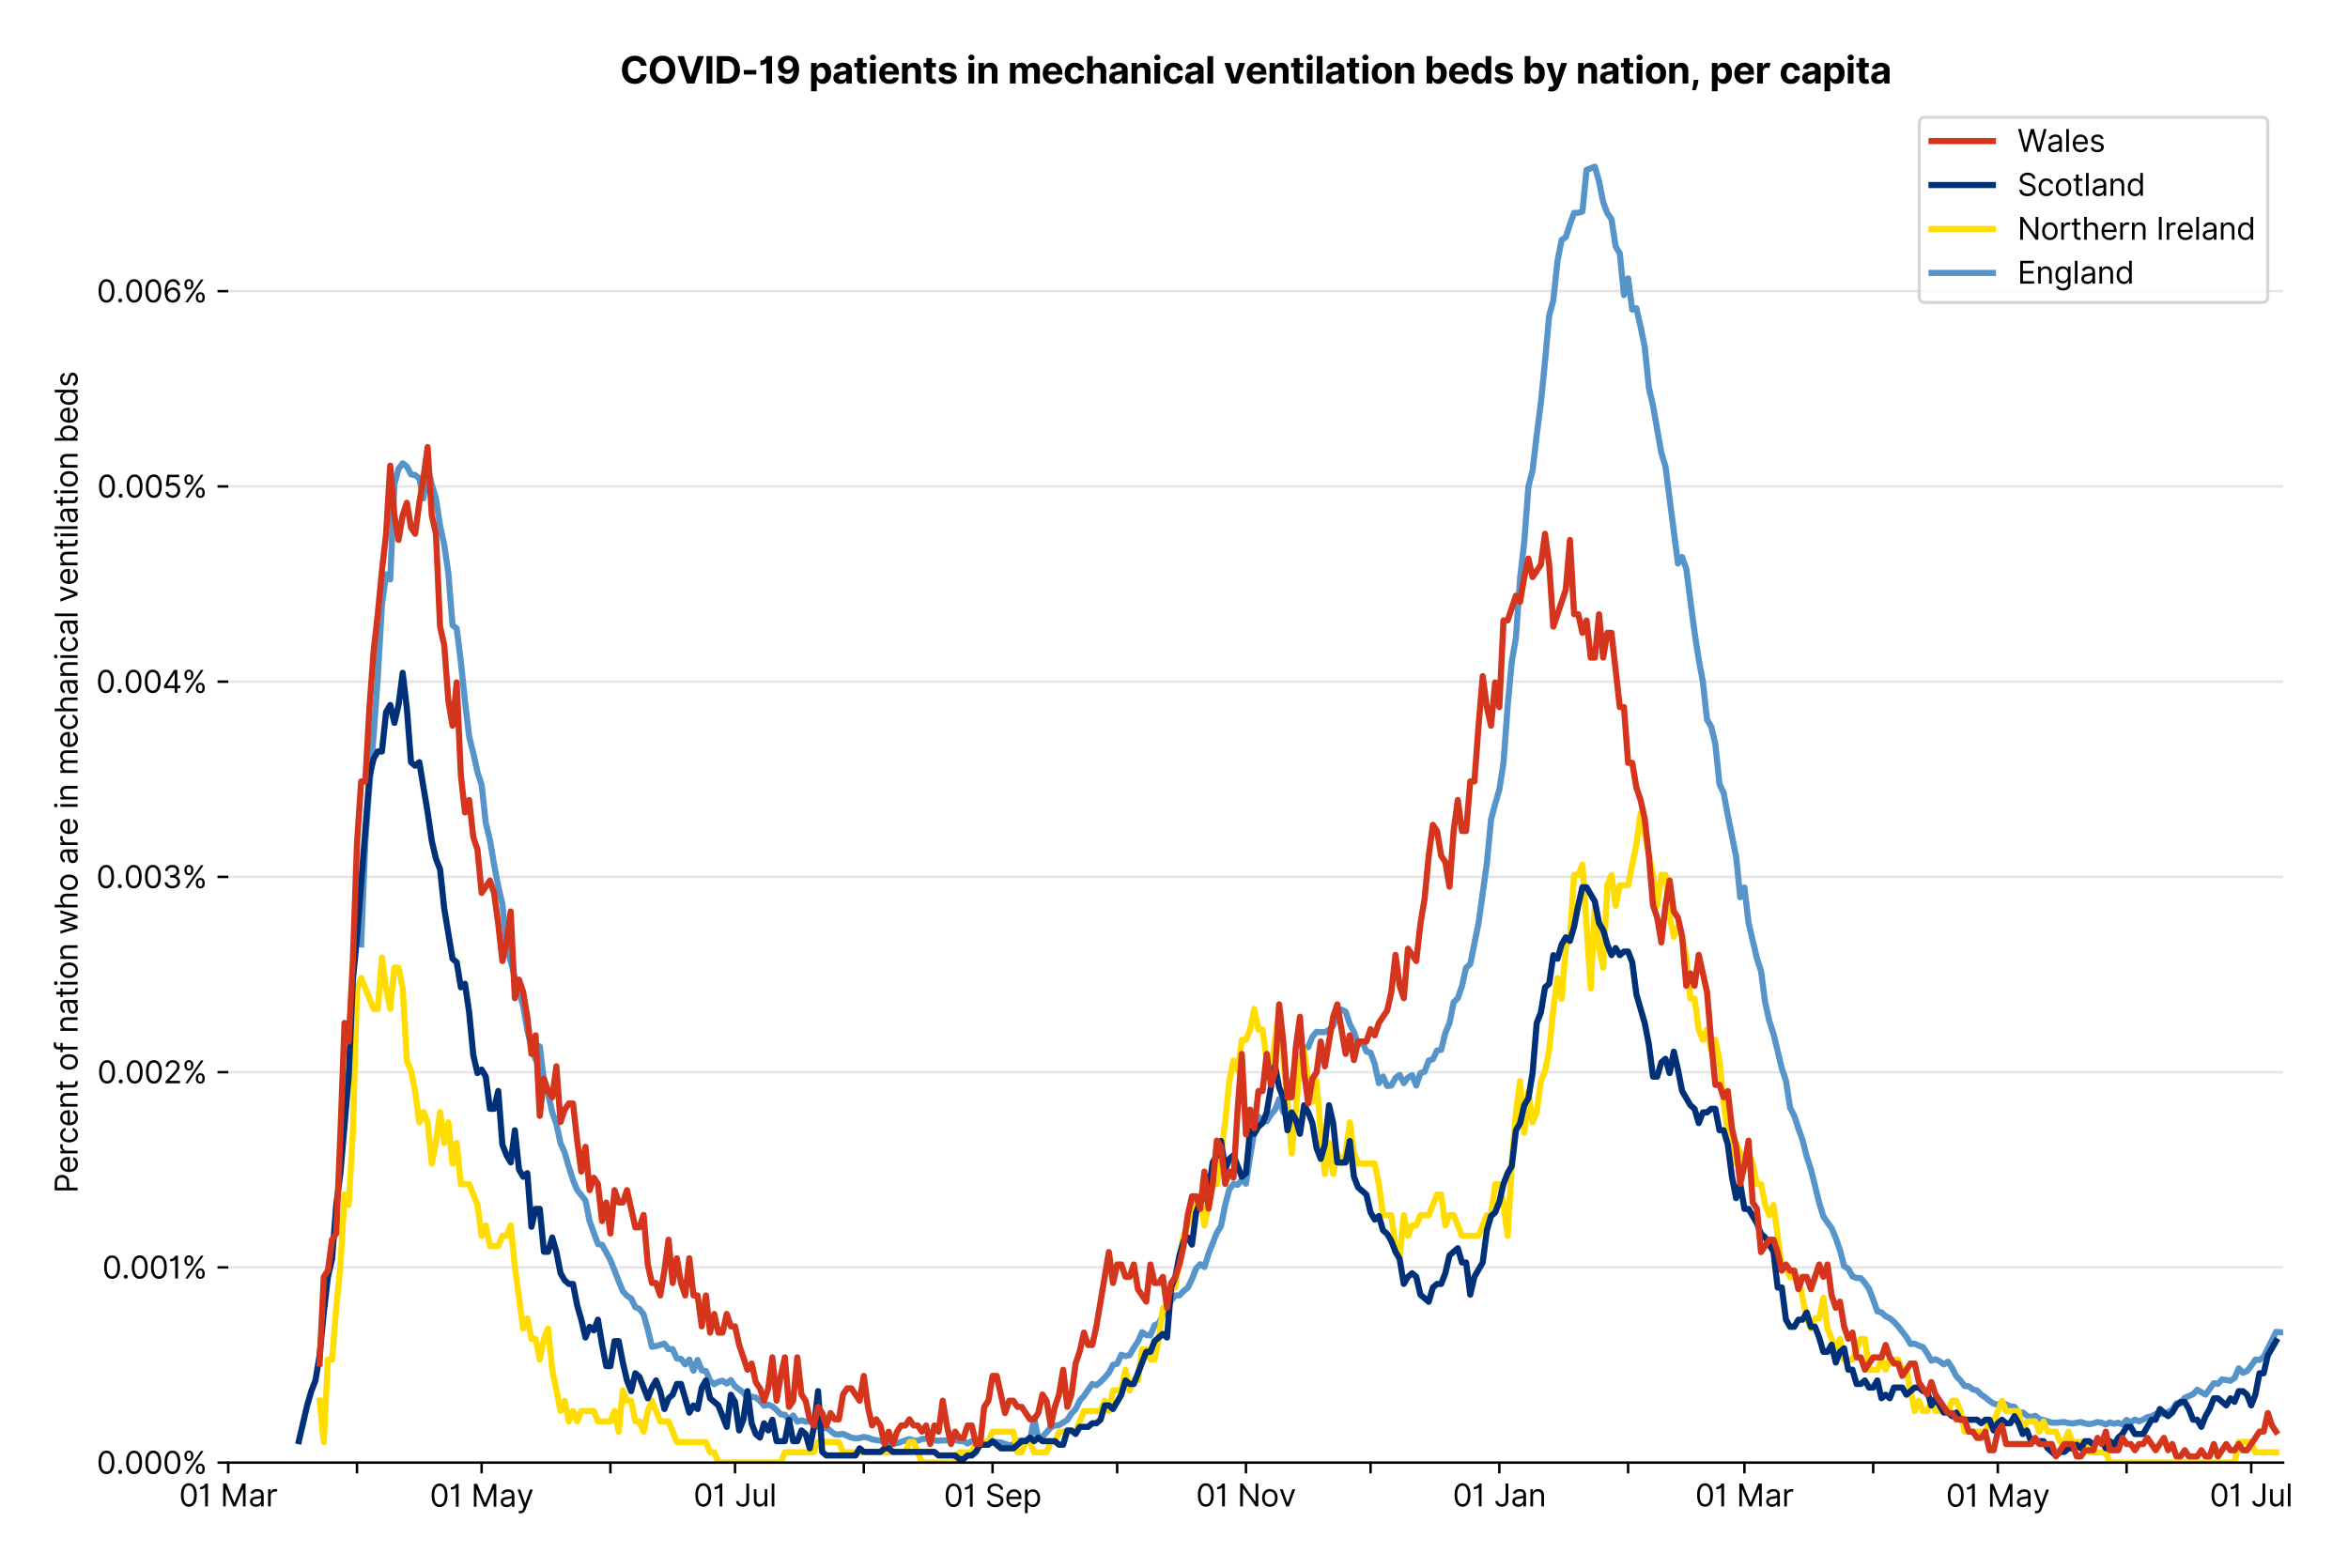 <?xml version="1.0" encoding="utf-8" standalone="no"?>
<!DOCTYPE svg PUBLIC "-//W3C//DTD SVG 1.1//EN"
  "http://www.w3.org/Graphics/SVG/1.1/DTD/svg11.dtd">
<svg version="1.1" viewBox="0 0 765.113 511.234" xmlns="http://www.w3.org/2000/svg" xmlns:xlink="http://www.w3.org/1999/xlink">
 <defs>
  <style type="text/css">*{stroke-linecap:butt;stroke-linejoin:round;}</style>
 </defs>
 <g id="figure_1">
  <g id="patch_1">
   <path d="M 0 511.234 
L 765.113 511.234 
L 765.113 0 
L 0 0 
z
" style="fill:#ffffff;"/>
  </g>
  <g id="axes_1">
   <g id="patch_2">
    <path d="M 74.37 476.745 
L 743.97 476.745 
L 743.97 33.225 
L 74.37 33.225 
z
" style="fill:#ffffff;"/>
   </g>
   <g id="matplotlib.axis_1">
    <g id="xtick_1">
     <g id="line2d_1">
      <defs>
       <path d="M 0 0 
L 0 3.5 
" id="m42b87f595e" style="stroke:#000000;stroke-width:0.8;"/>
      </defs>
      <g>
       <use style="stroke:#000000;stroke-width:0.8;" x="74.37" xlink:href="#m42b87f595e" y="476.745"/>
      </g>
     </g>
     <g id="text_1">
      <!-- 01 Mar -->
      <g transform="translate(58.334 491.018)scale(0.1 -0.1)">
       <defs>
        <path d="M 2000 -64 
Q 1230 -64 806 561 
Q 382 1186 382 2327 
Q 382 3459 809 4088 
Q 1236 4718 2000 4718 
Q 2764 4718 3191 4088 
Q 3618 3459 3618 2327 
Q 3618 1186 3194 561 
Q 2771 -64 2000 -64 
z
M 2000 436 
Q 2509 436 2791 927 
Q 3073 1418 3073 2327 
Q 3073 3234 2789 3730 
Q 2505 4227 2000 4227 
Q 1496 4227 1211 3730 
Q 927 3234 927 2327 
Q 927 1418 1210 927 
Q 1493 436 2000 436 
z
" id="Inter-Regular-30" transform="scale(0.016)"/>
        <path d="M 1973 4655 
L 1973 0 
L 1409 0 
L 1409 3836 
L 1373 3836 
Q 1341 3773 1209 3692 
Q 1077 3611 868 3551 
Q 659 3491 391 3491 
L 391 3964 
Q 661 3964 859 4061 
Q 1057 4159 1190 4291 
Q 1323 4423 1392 4529 
Q 1461 4636 1473 4655 
L 1973 4655 
z
" id="Inter-Regular-31" transform="scale(0.016)"/>
        <path id="Inter-Regular-20" transform="scale(0.016)"/>
        <path d="M 564 4655 
L 1236 4655 
L 2818 791 
L 2873 791 
L 4455 4655 
L 5127 4655 
L 5127 0 
L 4600 0 
L 4600 3536 
L 4555 3536 
L 3100 0 
L 2591 0 
L 1136 3536 
L 1091 3536 
L 1091 0 
L 564 0 
L 564 4655 
z
" id="Inter-Regular-4d" transform="scale(0.016)"/>
        <path d="M 1518 -82 
Q 1186 -82 916 44 
Q 646 170 486 410 
Q 327 650 327 991 
Q 327 1291 445 1478 
Q 564 1666 761 1773 
Q 959 1880 1199 1933 
Q 1439 1986 1682 2018 
Q 2000 2059 2199 2080 
Q 2398 2102 2490 2154 
Q 2582 2207 2582 2336 
L 2582 2355 
Q 2582 2691 2399 2877 
Q 2216 3064 1846 3064 
Q 1461 3064 1243 2895 
Q 1025 2727 936 2536 
L 427 2718 
Q 564 3036 792 3214 
Q 1021 3393 1292 3464 
Q 1564 3536 1827 3536 
Q 1996 3536 2215 3496 
Q 2434 3457 2640 3334 
Q 2846 3211 2982 2963 
Q 3118 2716 3118 2300 
L 3118 0 
L 2582 0 
L 2582 473 
L 2555 473 
Q 2500 359 2373 229 
Q 2246 100 2034 9 
Q 1823 -82 1518 -82 
z
M 1600 400 
Q 1918 400 2137 525 
Q 2357 650 2469 847 
Q 2582 1045 2582 1264 
L 2582 1755 
Q 2548 1714 2433 1681 
Q 2318 1648 2169 1624 
Q 2021 1600 1881 1583 
Q 1741 1566 1655 1555 
Q 1446 1527 1265 1467 
Q 1084 1407 974 1287 
Q 864 1168 864 964 
Q 864 684 1072 542 
Q 1280 400 1600 400 
z
" id="Inter-Regular-61" transform="scale(0.016)"/>
        <path d="M 491 0 
L 491 3491 
L 1009 3491 
L 1009 2964 
L 1046 2964 
Q 1139 3223 1389 3384 
Q 1639 3545 1955 3545 
Q 2100 3545 2209 3511 
Q 2318 3477 2400 3418 
L 2218 2964 
Q 2161 2993 2085 3010 
Q 2009 3027 1909 3027 
Q 1527 3027 1277 2794 
Q 1027 2561 1027 2209 
L 1027 0 
L 491 0 
z
" id="Inter-Regular-72" transform="scale(0.016)"/>
       </defs>
       <use xlink:href="#Inter-Regular-30"/>
       <use x="62.5" xlink:href="#Inter-Regular-31"/>
       <use x="106.676" xlink:href="#Inter-Regular-20"/>
       <use x="134.801" xlink:href="#Inter-Regular-4d"/>
       <use x="225.994" xlink:href="#Inter-Regular-61"/>
       <use x="282.386" xlink:href="#Inter-Regular-72"/>
      </g>
     </g>
    </g>
    <g id="xtick_2">
     <g id="line2d_2">
      <g>
       <use style="stroke:#000000;stroke-width:0.8;" x="116.332" xlink:href="#m42b87f595e" y="476.745"/>
      </g>
     </g>
    </g>
    <g id="xtick_3">
     <g id="line2d_3">
      <g>
       <use style="stroke:#000000;stroke-width:0.8;" x="156.939" xlink:href="#m42b87f595e" y="476.745"/>
      </g>
     </g>
     <g id="text_2">
      <!-- 01 May -->
      <g transform="translate(140.036 491.117)scale(0.1 -0.1)">
       <defs>
        <path d="M 818 -1355 
Q 682 -1355 575 -1333 
Q 468 -1311 427 -1291 
L 564 -818 
Q 857 -893 1053 -814 
Q 1250 -736 1391 -345 
L 1509 -18 
L 218 3491 
L 800 3491 
L 1764 709 
L 1800 709 
L 2764 3491 
L 3346 3491 
L 1846 -564 
Q 1550 -1355 818 -1355 
z
" id="Inter-Regular-79" transform="scale(0.016)"/>
       </defs>
       <use xlink:href="#Inter-Regular-30"/>
       <use x="62.5" xlink:href="#Inter-Regular-31"/>
       <use x="106.676" xlink:href="#Inter-Regular-20"/>
       <use x="134.801" xlink:href="#Inter-Regular-4d"/>
       <use x="225.994" xlink:href="#Inter-Regular-61"/>
       <use x="282.386" xlink:href="#Inter-Regular-79"/>
      </g>
     </g>
    </g>
    <g id="xtick_4">
     <g id="line2d_4">
      <g>
       <use style="stroke:#000000;stroke-width:0.8;" x="198.901" xlink:href="#m42b87f595e" y="476.745"/>
      </g>
     </g>
    </g>
    <g id="xtick_5">
     <g id="line2d_5">
      <g>
       <use style="stroke:#000000;stroke-width:0.8;" x="239.508" xlink:href="#m42b87f595e" y="476.745"/>
      </g>
     </g>
     <g id="text_3">
      <!-- 01 Jul -->
      <g transform="translate(225.965 491.018)scale(0.1 -0.1)">
       <defs>
        <path d="M 2346 4655 
L 2909 4655 
L 2909 1327 
Q 2909 657 2549 296 
Q 2189 -64 1582 -64 
Q 1200 -64 902 76 
Q 605 216 434 475 
Q 264 734 264 1091 
L 818 1091 
Q 818 795 1034 615 
Q 1250 436 1582 436 
Q 1948 436 2147 664 
Q 2346 893 2346 1327 
L 2346 4655 
z
" id="Inter-Regular-4a" transform="scale(0.016)"/>
        <path d="M 2691 1427 
L 2691 3491 
L 3227 3491 
L 3227 0 
L 2691 0 
L 2691 591 
L 2655 591 
Q 2532 325 2273 140 
Q 2014 -45 1618 -45 
Q 1127 -45 809 280 
Q 491 605 491 1273 
L 491 3491 
L 1027 3491 
L 1027 1309 
Q 1027 927 1242 700 
Q 1457 473 1791 473 
Q 1991 473 2199 575 
Q 2407 677 2549 888 
Q 2691 1100 2691 1427 
z
" id="Inter-Regular-75" transform="scale(0.016)"/>
        <path d="M 1027 4655 
L 1027 0 
L 491 0 
L 491 4655 
L 1027 4655 
z
" id="Inter-Regular-6c" transform="scale(0.016)"/>
       </defs>
       <use xlink:href="#Inter-Regular-30"/>
       <use x="62.5" xlink:href="#Inter-Regular-31"/>
       <use x="106.676" xlink:href="#Inter-Regular-20"/>
       <use x="134.801" xlink:href="#Inter-Regular-4a"/>
       <use x="189.063" xlink:href="#Inter-Regular-75"/>
       <use x="247.159" xlink:href="#Inter-Regular-6c"/>
      </g>
     </g>
    </g>
    <g id="xtick_6">
     <g id="line2d_6">
      <g>
       <use style="stroke:#000000;stroke-width:0.8;" x="281.47" xlink:href="#m42b87f595e" y="476.745"/>
      </g>
     </g>
    </g>
    <g id="xtick_7">
     <g id="line2d_7">
      <g>
       <use style="stroke:#000000;stroke-width:0.8;" x="323.431" xlink:href="#m42b87f595e" y="476.745"/>
      </g>
     </g>
     <g id="text_4">
      <!-- 01 Sep -->
      <g transform="translate(307.543 491.117)scale(0.1 -0.1)">
       <defs>
        <path d="M 3109 3491 
Q 3068 3836 2777 4027 
Q 2486 4218 2064 4218 
Q 1600 4218 1318 3999 
Q 1036 3780 1036 3445 
Q 1036 3195 1189 3042 
Q 1343 2889 1553 2803 
Q 1764 2718 1936 2673 
L 2409 2545 
Q 2591 2498 2815 2414 
Q 3039 2330 3244 2185 
Q 3450 2041 3584 1816 
Q 3718 1591 3718 1264 
Q 3718 886 3521 581 
Q 3325 277 2949 97 
Q 2573 -82 2036 -82 
Q 1286 -82 845 272 
Q 405 627 364 1200 
L 946 1200 
Q 968 936 1124 764 
Q 1280 593 1519 510 
Q 1759 427 2036 427 
Q 2359 427 2616 533 
Q 2873 639 3023 828 
Q 3173 1018 3173 1273 
Q 3173 1505 3043 1650 
Q 2914 1795 2702 1886 
Q 2491 1977 2246 2045 
L 1673 2209 
Q 1127 2366 809 2657 
Q 491 2948 491 3418 
Q 491 3809 703 4101 
Q 916 4393 1276 4555 
Q 1636 4718 2082 4718 
Q 2532 4718 2882 4558 
Q 3232 4398 3437 4120 
Q 3643 3843 3655 3491 
L 3109 3491 
z
" id="Inter-Regular-53" transform="scale(0.016)"/>
        <path d="M 1955 -73 
Q 1450 -73 1085 151 
Q 721 375 524 778 
Q 327 1182 327 1718 
Q 327 2255 524 2665 
Q 721 3075 1074 3305 
Q 1427 3536 1900 3536 
Q 2173 3536 2439 3445 
Q 2705 3355 2923 3151 
Q 3141 2948 3270 2614 
Q 3400 2280 3400 1791 
L 3400 1564 
L 866 1564 
Q 884 1005 1183 707 
Q 1482 409 1955 409 
Q 2271 409 2498 545 
Q 2725 682 2827 955 
L 3346 809 
Q 3223 414 2854 170 
Q 2486 -73 1955 -73 
z
M 866 2027 
L 2855 2027 
Q 2855 2470 2595 2762 
Q 2336 3055 1900 3055 
Q 1593 3055 1368 2911 
Q 1143 2768 1013 2533 
Q 884 2298 866 2027 
z
" id="Inter-Regular-65" transform="scale(0.016)"/>
        <path d="M 491 -1309 
L 491 3491 
L 1009 3491 
L 1009 2936 
L 1073 2936 
Q 1132 3027 1237 3169 
Q 1343 3311 1542 3423 
Q 1741 3536 2082 3536 
Q 2523 3536 2859 3315 
Q 3196 3095 3384 2690 
Q 3573 2286 3573 1736 
Q 3573 1182 3384 776 
Q 3196 370 2861 148 
Q 2527 -73 2091 -73 
Q 1755 -73 1552 39 
Q 1350 152 1241 296 
Q 1132 441 1073 536 
L 1027 536 
L 1027 -1309 
L 491 -1309 
z
M 1018 1745 
Q 1018 1152 1276 780 
Q 1534 409 2018 409 
Q 2355 409 2581 587 
Q 2807 766 2921 1069 
Q 3036 1373 3036 1745 
Q 3036 2114 2923 2410 
Q 2811 2707 2585 2881 
Q 2359 3055 2018 3055 
Q 1527 3055 1272 2693 
Q 1018 2332 1018 1745 
z
" id="Inter-Regular-70" transform="scale(0.016)"/>
       </defs>
       <use xlink:href="#Inter-Regular-30"/>
       <use x="62.5" xlink:href="#Inter-Regular-31"/>
       <use x="106.676" xlink:href="#Inter-Regular-20"/>
       <use x="134.801" xlink:href="#Inter-Regular-53"/>
       <use x="198.58" xlink:href="#Inter-Regular-65"/>
       <use x="256.818" xlink:href="#Inter-Regular-70"/>
      </g>
     </g>
    </g>
    <g id="xtick_8">
     <g id="line2d_8">
      <g>
       <use style="stroke:#000000;stroke-width:0.8;" x="364.039" xlink:href="#m42b87f595e" y="476.745"/>
      </g>
     </g>
    </g>
    <g id="xtick_9">
     <g id="line2d_9">
      <g>
       <use style="stroke:#000000;stroke-width:0.8;" x="406" xlink:href="#m42b87f595e" y="476.745"/>
      </g>
     </g>
     <g id="text_5">
      <!-- 01 Nov -->
      <g transform="translate(389.729 491.018)scale(0.1 -0.1)">
       <defs>
        <path d="M 4255 4655 
L 4255 0 
L 3709 0 
L 1173 3655 
L 1127 3655 
L 1127 0 
L 564 0 
L 564 4655 
L 1109 4655 
L 3655 991 
L 3700 991 
L 3700 4655 
L 4255 4655 
z
" id="Inter-Regular-4e" transform="scale(0.016)"/>
        <path d="M 1909 -73 
Q 1436 -73 1080 152 
Q 725 377 526 781 
Q 327 1186 327 1727 
Q 327 2273 526 2679 
Q 725 3086 1080 3311 
Q 1436 3536 1909 3536 
Q 2382 3536 2737 3311 
Q 3093 3086 3292 2679 
Q 3491 2273 3491 1727 
Q 3491 1186 3292 781 
Q 3093 377 2737 152 
Q 2382 -73 1909 -73 
z
M 1909 409 
Q 2268 409 2500 593 
Q 2732 777 2843 1077 
Q 2955 1377 2955 1727 
Q 2955 2077 2843 2379 
Q 2732 2682 2500 2868 
Q 2268 3055 1909 3055 
Q 1550 3055 1318 2868 
Q 1086 2682 975 2379 
Q 864 2077 864 1727 
Q 864 1377 975 1077 
Q 1086 777 1318 593 
Q 1550 409 1909 409 
z
" id="Inter-Regular-6f" transform="scale(0.016)"/>
        <path d="M 3346 3491 
L 2055 0 
L 1509 0 
L 218 3491 
L 800 3491 
L 1764 709 
L 1800 709 
L 2764 3491 
L 3346 3491 
z
" id="Inter-Regular-76" transform="scale(0.016)"/>
       </defs>
       <use xlink:href="#Inter-Regular-30"/>
       <use x="62.5" xlink:href="#Inter-Regular-31"/>
       <use x="106.676" xlink:href="#Inter-Regular-20"/>
       <use x="134.801" xlink:href="#Inter-Regular-4e"/>
       <use x="210.085" xlink:href="#Inter-Regular-6f"/>
       <use x="269.744" xlink:href="#Inter-Regular-76"/>
      </g>
     </g>
    </g>
    <g id="xtick_10">
     <g id="line2d_10">
      <g>
       <use style="stroke:#000000;stroke-width:0.8;" x="446.608" xlink:href="#m42b87f595e" y="476.745"/>
      </g>
     </g>
    </g>
    <g id="xtick_11">
     <g id="line2d_11">
      <g>
       <use style="stroke:#000000;stroke-width:0.8;" x="488.569" xlink:href="#m42b87f595e" y="476.745"/>
      </g>
     </g>
     <g id="text_6">
      <!-- 01 Jan -->
      <g transform="translate(473.37 491.018)scale(0.1 -0.1)">
       <defs>
        <path d="M 1027 2100 
L 1027 0 
L 491 0 
L 491 3491 
L 1009 3491 
L 1009 2945 
L 1055 2945 
Q 1177 3211 1427 3373 
Q 1677 3536 2073 3536 
Q 2602 3536 2928 3211 
Q 3255 2886 3255 2218 
L 3255 0 
L 2718 0 
L 2718 2182 
Q 2718 2593 2504 2824 
Q 2291 3055 1918 3055 
Q 1534 3055 1280 2806 
Q 1027 2557 1027 2100 
z
" id="Inter-Regular-6e" transform="scale(0.016)"/>
       </defs>
       <use xlink:href="#Inter-Regular-30"/>
       <use x="62.5" xlink:href="#Inter-Regular-31"/>
       <use x="106.676" xlink:href="#Inter-Regular-20"/>
       <use x="134.801" xlink:href="#Inter-Regular-4a"/>
       <use x="189.063" xlink:href="#Inter-Regular-61"/>
       <use x="245.455" xlink:href="#Inter-Regular-6e"/>
      </g>
     </g>
    </g>
    <g id="xtick_12">
     <g id="line2d_12">
      <g>
       <use style="stroke:#000000;stroke-width:0.8;" x="530.53" xlink:href="#m42b87f595e" y="476.745"/>
      </g>
     </g>
    </g>
    <g id="xtick_13">
     <g id="line2d_13">
      <g>
       <use style="stroke:#000000;stroke-width:0.8;" x="568.431" xlink:href="#m42b87f595e" y="476.745"/>
      </g>
     </g>
     <g id="text_7">
      <!-- 01 Mar -->
      <g transform="translate(552.394 491.018)scale(0.1 -0.1)">
       <use xlink:href="#Inter-Regular-30"/>
       <use x="62.5" xlink:href="#Inter-Regular-31"/>
       <use x="106.676" xlink:href="#Inter-Regular-20"/>
       <use x="134.801" xlink:href="#Inter-Regular-4d"/>
       <use x="225.994" xlink:href="#Inter-Regular-61"/>
       <use x="282.386" xlink:href="#Inter-Regular-72"/>
      </g>
     </g>
    </g>
    <g id="xtick_14">
     <g id="line2d_14">
      <g>
       <use style="stroke:#000000;stroke-width:0.8;" x="610.392" xlink:href="#m42b87f595e" y="476.745"/>
      </g>
     </g>
    </g>
    <g id="xtick_15">
     <g id="line2d_15">
      <g>
       <use style="stroke:#000000;stroke-width:0.8;" x="651" xlink:href="#m42b87f595e" y="476.745"/>
      </g>
     </g>
     <g id="text_8">
      <!-- 01 May -->
      <g transform="translate(634.097 491.117)scale(0.1 -0.1)">
       <use xlink:href="#Inter-Regular-30"/>
       <use x="62.5" xlink:href="#Inter-Regular-31"/>
       <use x="106.676" xlink:href="#Inter-Regular-20"/>
       <use x="134.801" xlink:href="#Inter-Regular-4d"/>
       <use x="225.994" xlink:href="#Inter-Regular-61"/>
       <use x="282.386" xlink:href="#Inter-Regular-79"/>
      </g>
     </g>
    </g>
    <g id="xtick_16">
     <g id="line2d_16">
      <g>
       <use style="stroke:#000000;stroke-width:0.8;" x="692.961" xlink:href="#m42b87f595e" y="476.745"/>
      </g>
     </g>
    </g>
    <g id="xtick_17">
     <g id="line2d_17">
      <g>
       <use style="stroke:#000000;stroke-width:0.8;" x="733.569" xlink:href="#m42b87f595e" y="476.745"/>
      </g>
     </g>
     <g id="text_9">
      <!-- 01 Jul -->
      <g transform="translate(720.025 491.018)scale(0.1 -0.1)">
       <use xlink:href="#Inter-Regular-30"/>
       <use x="62.5" xlink:href="#Inter-Regular-31"/>
       <use x="106.676" xlink:href="#Inter-Regular-20"/>
       <use x="134.801" xlink:href="#Inter-Regular-4a"/>
       <use x="189.063" xlink:href="#Inter-Regular-75"/>
       <use x="247.159" xlink:href="#Inter-Regular-6c"/>
      </g>
     </g>
    </g>
   </g>
   <g id="matplotlib.axis_2">
    <g id="ytick_1">
     <g id="line2d_18">
      <path clip-path="url(#p26dfdb7e80)" d="M 74.37 476.745 
L 743.97 476.745 
" style="fill:none;stroke:#e5e5e5;stroke-linecap:square;stroke-width:0.8;"/>
     </g>
     <g id="line2d_19">
      <defs>
       <path d="M 0 0 
L -3.5 0 
" id="m13b9e3d86c" style="stroke:#000000;stroke-width:0.8;"/>
      </defs>
      <g>
       <use style="stroke:#000000;stroke-width:0.8;" x="74.37" xlink:href="#m13b9e3d86c" y="476.745"/>
      </g>
     </g>
     <g id="text_10">
      <!-- 0.000% -->
      <g transform="translate(31.489 480.382)scale(0.1 -0.1)">
       <defs>
        <path d="M 882 -36 
Q 714 -36 593 84 
Q 473 205 473 373 
Q 473 541 593 661 
Q 714 782 882 782 
Q 1050 782 1170 661 
Q 1291 541 1291 373 
Q 1291 205 1170 84 
Q 1050 -36 882 -36 
z
" id="Inter-Regular-2e" transform="scale(0.016)"/>
        <path d="M 2855 873 
L 2855 1118 
Q 2855 1373 2960 1585 
Q 3066 1798 3269 1926 
Q 3473 2055 3764 2055 
Q 4059 2055 4259 1926 
Q 4459 1798 4561 1585 
Q 4664 1373 4664 1118 
L 4664 873 
Q 4664 618 4560 405 
Q 4457 193 4256 64 
Q 4055 -64 3764 -64 
Q 3468 -64 3266 64 
Q 3064 193 2959 405 
Q 2855 618 2855 873 
z
M 536 3536 
L 536 3782 
Q 536 4036 642 4248 
Q 748 4461 951 4589 
Q 1155 4718 1446 4718 
Q 1741 4718 1941 4589 
Q 2141 4461 2243 4248 
Q 2346 4036 2346 3782 
L 2346 3536 
Q 2346 3282 2242 3069 
Q 2139 2857 1937 2728 
Q 1736 2600 1446 2600 
Q 1150 2600 948 2728 
Q 746 2857 641 3069 
Q 536 3282 536 3536 
z
M 709 0 
L 3909 4655 
L 4427 4655 
L 1227 0 
L 709 0 
z
M 3318 1118 
L 3318 873 
Q 3318 661 3418 494 
Q 3518 327 3764 327 
Q 4002 327 4101 494 
Q 4200 661 4200 873 
L 4200 1118 
Q 4200 1330 4104 1497 
Q 4009 1664 3764 1664 
Q 3525 1664 3421 1497 
Q 3318 1330 3318 1118 
z
M 1000 3782 
L 1000 3536 
Q 1000 3325 1100 3158 
Q 1200 2991 1446 2991 
Q 1684 2991 1783 3158 
Q 1882 3325 1882 3536 
L 1882 3782 
Q 1882 3993 1786 4160 
Q 1691 4327 1446 4327 
Q 1207 4327 1103 4160 
Q 1000 3993 1000 3782 
z
" id="Inter-Regular-25" transform="scale(0.016)"/>
       </defs>
       <use xlink:href="#Inter-Regular-30"/>
       <use x="62.5" xlink:href="#Inter-Regular-2e"/>
       <use x="90.057" xlink:href="#Inter-Regular-30"/>
       <use x="152.557" xlink:href="#Inter-Regular-30"/>
       <use x="215.057" xlink:href="#Inter-Regular-30"/>
       <use x="277.557" xlink:href="#Inter-Regular-25"/>
      </g>
     </g>
    </g>
    <g id="ytick_2">
     <g id="line2d_20">
      <path clip-path="url(#p26dfdb7e80)" d="M 74.37 413.106 
L 743.97 413.106 
" style="fill:none;stroke:#e5e5e5;stroke-linecap:square;stroke-width:0.8;"/>
     </g>
     <g id="line2d_21">
      <g>
       <use style="stroke:#000000;stroke-width:0.8;" x="74.37" xlink:href="#m13b9e3d86c" y="413.106"/>
      </g>
     </g>
     <g id="text_11">
      <!-- 0.001% -->
      <g transform="translate(33.322 416.742)scale(0.1 -0.1)">
       <use xlink:href="#Inter-Regular-30"/>
       <use x="62.5" xlink:href="#Inter-Regular-2e"/>
       <use x="90.057" xlink:href="#Inter-Regular-30"/>
       <use x="152.557" xlink:href="#Inter-Regular-30"/>
       <use x="215.057" xlink:href="#Inter-Regular-31"/>
       <use x="259.233" xlink:href="#Inter-Regular-25"/>
      </g>
     </g>
    </g>
    <g id="ytick_3">
     <g id="line2d_22">
      <path clip-path="url(#p26dfdb7e80)" d="M 74.37 349.467 
L 743.97 349.467 
" style="fill:none;stroke:#e5e5e5;stroke-linecap:square;stroke-width:0.8;"/>
     </g>
     <g id="line2d_23">
      <g>
       <use style="stroke:#000000;stroke-width:0.8;" x="74.37" xlink:href="#m13b9e3d86c" y="349.467"/>
      </g>
     </g>
     <g id="text_12">
      <!-- 0.002% -->
      <g transform="translate(31.688 353.103)scale(0.1 -0.1)">
       <defs>
        <path d="M 482 0 
L 482 409 
L 2018 2091 
Q 2289 2386 2464 2605 
Q 2639 2825 2724 3019 
Q 2809 3214 2809 3427 
Q 2809 3795 2553 4011 
Q 2298 4227 1918 4227 
Q 1514 4227 1275 3985 
Q 1036 3743 1036 3345 
L 500 3345 
Q 500 3755 688 4064 
Q 877 4373 1203 4545 
Q 1530 4718 1936 4718 
Q 2346 4718 2661 4545 
Q 2977 4373 3156 4079 
Q 3336 3786 3336 3427 
Q 3336 3170 3244 2926 
Q 3152 2682 2926 2383 
Q 2700 2084 2300 1655 
L 1255 536 
L 1255 500 
L 3418 500 
L 3418 0 
L 482 0 
z
" id="Inter-Regular-32" transform="scale(0.016)"/>
       </defs>
       <use xlink:href="#Inter-Regular-30"/>
       <use x="62.5" xlink:href="#Inter-Regular-2e"/>
       <use x="90.057" xlink:href="#Inter-Regular-30"/>
       <use x="152.557" xlink:href="#Inter-Regular-30"/>
       <use x="215.057" xlink:href="#Inter-Regular-32"/>
       <use x="275.568" xlink:href="#Inter-Regular-25"/>
      </g>
     </g>
    </g>
    <g id="ytick_4">
     <g id="line2d_24">
      <path clip-path="url(#p26dfdb7e80)" d="M 74.37 285.827 
L 743.97 285.827 
" style="fill:none;stroke:#e5e5e5;stroke-linecap:square;stroke-width:0.8;"/>
     </g>
     <g id="line2d_25">
      <g>
       <use style="stroke:#000000;stroke-width:0.8;" x="74.37" xlink:href="#m13b9e3d86c" y="285.827"/>
      </g>
     </g>
     <g id="text_13">
      <!-- 0.003% -->
      <g transform="translate(31.375 289.464)scale(0.1 -0.1)">
       <defs>
        <path d="M 2055 -64 
Q 1605 -64 1253 90 
Q 902 245 696 521 
Q 491 798 473 1164 
L 1046 1164 
Q 1071 827 1356 631 
Q 1641 436 2046 436 
Q 2493 436 2783 664 
Q 3073 893 3073 1264 
Q 3073 1650 2787 1893 
Q 2502 2136 1973 2136 
L 1600 2136 
L 1600 2636 
L 1973 2636 
Q 2386 2636 2647 2856 
Q 2909 3077 2909 3445 
Q 2909 3798 2679 4012 
Q 2450 4227 2064 4227 
Q 1823 4227 1610 4139 
Q 1398 4052 1264 3887 
Q 1130 3723 1118 3491 
L 573 3491 
Q 586 3857 793 4133 
Q 1000 4409 1335 4563 
Q 1671 4718 2073 4718 
Q 2505 4718 2814 4544 
Q 3123 4370 3289 4086 
Q 3455 3802 3455 3473 
Q 3455 3080 3249 2802 
Q 3043 2525 2691 2418 
L 2691 2382 
Q 3132 2309 3379 2008 
Q 3627 1707 3627 1264 
Q 3627 884 3421 583 
Q 3216 282 2861 109 
Q 2507 -64 2055 -64 
z
" id="Inter-Regular-33" transform="scale(0.016)"/>
       </defs>
       <use xlink:href="#Inter-Regular-30"/>
       <use x="62.5" xlink:href="#Inter-Regular-2e"/>
       <use x="90.057" xlink:href="#Inter-Regular-30"/>
       <use x="152.557" xlink:href="#Inter-Regular-30"/>
       <use x="215.057" xlink:href="#Inter-Regular-33"/>
       <use x="278.693" xlink:href="#Inter-Regular-25"/>
      </g>
     </g>
    </g>
    <g id="ytick_5">
     <g id="line2d_26">
      <path clip-path="url(#p26dfdb7e80)" d="M 74.37 222.188 
L 743.97 222.188 
" style="fill:none;stroke:#e5e5e5;stroke-linecap:square;stroke-width:0.8;"/>
     </g>
     <g id="line2d_27">
      <g>
       <use style="stroke:#000000;stroke-width:0.8;" x="74.37" xlink:href="#m13b9e3d86c" y="222.188"/>
      </g>
     </g>
     <g id="text_14">
      <!-- 0.004% -->
      <g transform="translate(31.319 225.825)scale(0.1 -0.1)">
       <defs>
        <path d="M 373 955 
L 373 1418 
L 2418 4655 
L 3100 4655 
L 3100 1455 
L 3736 1455 
L 3736 955 
L 3100 955 
L 3100 0 
L 2564 0 
L 2564 955 
L 373 955 
z
M 2564 1455 
L 2564 3936 
L 2527 3936 
L 982 1491 
L 982 1455 
L 2564 1455 
z
" id="Inter-Regular-34" transform="scale(0.016)"/>
       </defs>
       <use xlink:href="#Inter-Regular-30"/>
       <use x="62.5" xlink:href="#Inter-Regular-2e"/>
       <use x="90.057" xlink:href="#Inter-Regular-30"/>
       <use x="152.557" xlink:href="#Inter-Regular-30"/>
       <use x="215.057" xlink:href="#Inter-Regular-34"/>
       <use x="279.261" xlink:href="#Inter-Regular-25"/>
      </g>
     </g>
    </g>
    <g id="ytick_6">
     <g id="line2d_28">
      <path clip-path="url(#p26dfdb7e80)" d="M 74.37 158.549 
L 743.97 158.549 
" style="fill:none;stroke:#e5e5e5;stroke-linecap:square;stroke-width:0.8;"/>
     </g>
     <g id="line2d_29">
      <g>
       <use style="stroke:#000000;stroke-width:0.8;" x="74.37" xlink:href="#m13b9e3d86c" y="158.549"/>
      </g>
     </g>
     <g id="text_15">
      <!-- 0.005% -->
      <g transform="translate(31.659 162.186)scale(0.1 -0.1)">
       <defs>
        <path d="M 1936 -64 
Q 1536 -64 1216 95 
Q 896 255 702 532 
Q 509 809 491 1164 
L 1036 1164 
Q 1068 848 1324 642 
Q 1580 436 1936 436 
Q 2223 436 2447 570 
Q 2671 705 2799 940 
Q 2927 1175 2927 1473 
Q 2927 1777 2794 2017 
Q 2661 2257 2429 2395 
Q 2198 2534 1900 2536 
Q 1686 2539 1461 2472 
Q 1236 2405 1091 2300 
L 564 2364 
L 846 4655 
L 3264 4655 
L 3264 4155 
L 1318 4155 
L 1155 2782 
L 1182 2782 
Q 1325 2895 1541 2970 
Q 1757 3045 1991 3045 
Q 2418 3045 2753 2842 
Q 3089 2639 3281 2286 
Q 3473 1934 3473 1482 
Q 3473 1036 3274 687 
Q 3075 339 2727 137 
Q 2380 -64 1936 -64 
z
" id="Inter-Regular-35" transform="scale(0.016)"/>
       </defs>
       <use xlink:href="#Inter-Regular-30"/>
       <use x="62.5" xlink:href="#Inter-Regular-2e"/>
       <use x="90.057" xlink:href="#Inter-Regular-30"/>
       <use x="152.557" xlink:href="#Inter-Regular-30"/>
       <use x="215.057" xlink:href="#Inter-Regular-35"/>
       <use x="275.852" xlink:href="#Inter-Regular-25"/>
      </g>
     </g>
    </g>
    <g id="ytick_7">
     <g id="line2d_30">
      <path clip-path="url(#p26dfdb7e80)" d="M 74.37 94.91 
L 743.97 94.91 
" style="fill:none;stroke:#e5e5e5;stroke-linecap:square;stroke-width:0.8;"/>
     </g>
     <g id="line2d_31">
      <g>
       <use style="stroke:#000000;stroke-width:0.8;" x="74.37" xlink:href="#m13b9e3d86c" y="94.91"/>
      </g>
     </g>
     <g id="text_16">
      <!-- 0.006% -->
      <g transform="translate(31.503 98.546)scale(0.1 -0.1)">
       <defs>
        <path d="M 2027 -64 
Q 1741 -59 1454 45 
Q 1168 150 932 399 
Q 696 648 552 1074 
Q 409 1500 409 2145 
Q 409 3386 861 4056 
Q 1314 4727 2100 4727 
Q 2686 4727 3073 4384 
Q 3461 4041 3546 3491 
L 2991 3491 
Q 2914 3811 2691 4019 
Q 2468 4227 2100 4227 
Q 1559 4227 1249 3755 
Q 939 3284 936 2427 
L 973 2427 
Q 1164 2716 1461 2880 
Q 1759 3045 2118 3045 
Q 2518 3045 2850 2846 
Q 3182 2648 3382 2299 
Q 3582 1950 3582 1500 
Q 3582 1068 3389 710 
Q 3196 352 2847 142 
Q 2498 -68 2027 -64 
z
M 2027 436 
Q 2314 436 2542 579 
Q 2771 723 2903 964 
Q 3036 1205 3036 1500 
Q 3036 1789 2908 2026 
Q 2780 2264 2556 2404 
Q 2332 2545 2046 2545 
Q 1757 2545 1525 2397 
Q 1293 2250 1157 2010 
Q 1021 1770 1018 1491 
Q 1018 1214 1149 973 
Q 1280 732 1508 584 
Q 1736 436 2027 436 
z
" id="Inter-Regular-36" transform="scale(0.016)"/>
       </defs>
       <use xlink:href="#Inter-Regular-30"/>
       <use x="62.5" xlink:href="#Inter-Regular-2e"/>
       <use x="90.057" xlink:href="#Inter-Regular-30"/>
       <use x="152.557" xlink:href="#Inter-Regular-30"/>
       <use x="215.057" xlink:href="#Inter-Regular-36"/>
       <use x="277.415" xlink:href="#Inter-Regular-25"/>
      </g>
     </g>
    </g>
    <g id="text_17">
     <!-- Percent of nation who are in mechanical ventilation beds -->
     <g transform="translate(25.273 388.908)rotate(-90)scale(0.1 -0.1)">
      <defs>
       <path d="M 564 0 
L 564 4655 
L 2136 4655 
Q 2684 4655 3033 4458 
Q 3382 4261 3550 3927 
Q 3718 3593 3718 3182 
Q 3718 2770 3551 2434 
Q 3384 2098 3036 1899 
Q 2689 1700 2146 1700 
L 1127 1700 
L 1127 0 
L 564 0 
z
M 1127 2200 
L 2127 2200 
Q 2689 2200 2926 2482 
Q 3164 2764 3164 3182 
Q 3164 3602 2925 3878 
Q 2686 4155 2118 4155 
L 1127 4155 
L 1127 2200 
z
" id="Inter-Regular-50" transform="scale(0.016)"/>
       <path d="M 1909 -73 
Q 1418 -73 1063 159 
Q 709 391 518 798 
Q 327 1205 327 1727 
Q 327 2259 524 2667 
Q 721 3075 1074 3305 
Q 1427 3536 1900 3536 
Q 2268 3536 2563 3400 
Q 2859 3264 3047 3018 
Q 3236 2773 3282 2445 
L 2746 2445 
Q 2684 2684 2474 2869 
Q 2264 3055 1909 3055 
Q 1439 3055 1151 2697 
Q 864 2339 864 1745 
Q 864 1139 1148 774 
Q 1432 409 1909 409 
Q 2223 409 2447 570 
Q 2671 732 2746 1018 
L 3282 1018 
Q 3236 709 3058 462 
Q 2880 216 2588 71 
Q 2296 -73 1909 -73 
z
" id="Inter-Regular-63" transform="scale(0.016)"/>
       <path d="M 2009 3491 
L 2009 3036 
L 1264 3036 
L 1264 1000 
Q 1264 773 1331 660 
Q 1398 548 1503 510 
Q 1609 473 1727 473 
Q 1816 473 1873 483 
Q 1930 493 1964 500 
L 2073 18 
Q 2018 -2 1920 -23 
Q 1823 -45 1673 -45 
Q 1446 -45 1228 52 
Q 1011 150 869 350 
Q 727 550 727 855 
L 727 3036 
L 200 3036 
L 200 3491 
L 727 3491 
L 727 4327 
L 1264 4327 
L 1264 3491 
L 2009 3491 
z
" id="Inter-Regular-74" transform="scale(0.016)"/>
       <path d="M 2046 3491 
L 2046 3036 
L 1264 3036 
L 1264 0 
L 727 0 
L 727 3036 
L 164 3036 
L 164 3491 
L 727 3491 
L 727 3973 
Q 727 4273 868 4473 
Q 1009 4673 1234 4773 
Q 1459 4873 1709 4873 
Q 1907 4873 2032 4841 
Q 2157 4809 2218 4782 
L 2064 4318 
Q 2023 4332 1951 4352 
Q 1880 4373 1764 4373 
Q 1498 4373 1381 4239 
Q 1264 4105 1264 3845 
L 1264 3491 
L 2046 3491 
z
" id="Inter-Regular-66" transform="scale(0.016)"/>
       <path d="M 491 0 
L 491 3491 
L 1027 3491 
L 1027 0 
L 491 0 
z
M 764 4073 
Q 607 4073 494 4179 
Q 382 4286 382 4436 
Q 382 4586 494 4693 
Q 607 4800 764 4800 
Q 921 4800 1033 4693 
Q 1146 4586 1146 4436 
Q 1146 4286 1033 4179 
Q 921 4073 764 4073 
z
" id="Inter-Regular-69" transform="scale(0.016)"/>
       <path d="M 1282 0 
L 218 3491 
L 782 3491 
L 1536 818 
L 1573 818 
L 2318 3491 
L 2891 3491 
L 3627 827 
L 3664 827 
L 4418 3491 
L 4982 3491 
L 3918 0 
L 3391 0 
L 2627 2682 
L 2573 2682 
L 1809 0 
L 1282 0 
z
" id="Inter-Regular-77" transform="scale(0.016)"/>
       <path d="M 1027 2100 
L 1027 0 
L 491 0 
L 491 4655 
L 1027 4655 
L 1027 2945 
L 1073 2945 
Q 1196 3216 1442 3376 
Q 1689 3536 2100 3536 
Q 2636 3536 2963 3213 
Q 3291 2891 3291 2218 
L 3291 0 
L 2755 0 
L 2755 2182 
Q 2755 2598 2540 2826 
Q 2325 3055 1946 3055 
Q 1548 3055 1287 2806 
Q 1027 2557 1027 2100 
z
" id="Inter-Regular-68" transform="scale(0.016)"/>
       <path d="M 491 0 
L 491 3491 
L 1009 3491 
L 1009 2945 
L 1055 2945 
Q 1164 3225 1407 3380 
Q 1650 3536 1991 3536 
Q 2336 3536 2567 3380 
Q 2798 3225 2927 2945 
L 2964 2945 
Q 3098 3216 3366 3376 
Q 3634 3536 4009 3536 
Q 4477 3536 4775 3244 
Q 5073 2952 5073 2336 
L 5073 0 
L 4536 0 
L 4536 2336 
Q 4536 2723 4325 2889 
Q 4114 3055 3827 3055 
Q 3459 3055 3257 2833 
Q 3055 2611 3055 2273 
L 3055 0 
L 2509 0 
L 2509 2391 
Q 2509 2689 2316 2872 
Q 2123 3055 1818 3055 
Q 1609 3055 1428 2943 
Q 1248 2832 1137 2635 
Q 1027 2439 1027 2182 
L 1027 0 
L 491 0 
z
" id="Inter-Regular-6d" transform="scale(0.016)"/>
       <path d="M 564 0 
L 564 4655 
L 1100 4655 
L 1100 2936 
L 1146 2936 
Q 1205 3027 1310 3169 
Q 1416 3311 1615 3423 
Q 1814 3536 2155 3536 
Q 2596 3536 2932 3315 
Q 3268 3095 3457 2690 
Q 3646 2286 3646 1736 
Q 3646 1182 3457 776 
Q 3268 370 2934 148 
Q 2600 -73 2164 -73 
Q 1827 -73 1625 39 
Q 1423 152 1314 296 
Q 1205 441 1146 536 
L 1082 536 
L 1082 0 
L 564 0 
z
M 1091 1745 
Q 1091 1152 1349 780 
Q 1607 409 2091 409 
Q 2427 409 2653 587 
Q 2880 766 2994 1069 
Q 3109 1373 3109 1745 
Q 3109 2114 2996 2410 
Q 2884 2707 2658 2881 
Q 2432 3055 2091 3055 
Q 1600 3055 1345 2693 
Q 1091 2332 1091 1745 
z
" id="Inter-Regular-62" transform="scale(0.016)"/>
       <path d="M 1809 -73 
Q 1373 -73 1039 148 
Q 705 370 516 776 
Q 327 1182 327 1736 
Q 327 2286 516 2690 
Q 705 3095 1041 3315 
Q 1377 3536 1818 3536 
Q 2159 3536 2358 3423 
Q 2557 3311 2662 3169 
Q 2768 3027 2827 2936 
L 2873 2936 
L 2873 4655 
L 3409 4655 
L 3409 0 
L 2891 0 
L 2891 536 
L 2827 536 
Q 2768 441 2659 296 
Q 2550 152 2348 39 
Q 2146 -73 1809 -73 
z
M 1882 409 
Q 2366 409 2624 780 
Q 2882 1152 2882 1745 
Q 2882 2332 2627 2693 
Q 2373 3055 1882 3055 
Q 1541 3055 1315 2881 
Q 1089 2707 976 2410 
Q 864 2114 864 1745 
Q 864 1373 978 1069 
Q 1093 766 1319 587 
Q 1546 409 1882 409 
z
" id="Inter-Regular-64" transform="scale(0.016)"/>
       <path d="M 2964 2709 
L 2482 2573 
Q 2411 2755 2245 2914 
Q 2080 3073 1727 3073 
Q 1407 3073 1194 2926 
Q 982 2780 982 2555 
Q 982 2355 1127 2239 
Q 1273 2123 1582 2045 
L 2100 1918 
Q 3027 1691 3027 973 
Q 3027 673 2855 436 
Q 2684 200 2377 63 
Q 2071 -73 1664 -73 
Q 1130 -73 780 159 
Q 430 391 336 836 
L 846 964 
Q 989 400 1655 400 
Q 2030 400 2251 560 
Q 2473 720 2473 945 
Q 2473 1316 1955 1436 
L 1373 1573 
Q 893 1686 669 1926 
Q 446 2166 446 2527 
Q 446 2823 613 3050 
Q 780 3277 1069 3406 
Q 1359 3536 1727 3536 
Q 2246 3536 2542 3309 
Q 2839 3082 2964 2709 
z
" id="Inter-Regular-73" transform="scale(0.016)"/>
      </defs>
      <use xlink:href="#Inter-Regular-50"/>
      <use x="63.494" xlink:href="#Inter-Regular-65"/>
      <use x="121.733" xlink:href="#Inter-Regular-72"/>
      <use x="160.085" xlink:href="#Inter-Regular-63"/>
      <use x="215.909" xlink:href="#Inter-Regular-65"/>
      <use x="274.148" xlink:href="#Inter-Regular-6e"/>
      <use x="332.671" xlink:href="#Inter-Regular-74"/>
      <use x="369.034" xlink:href="#Inter-Regular-20"/>
      <use x="397.159" xlink:href="#Inter-Regular-6f"/>
      <use x="456.818" xlink:href="#Inter-Regular-66"/>
      <use x="492.898" xlink:href="#Inter-Regular-20"/>
      <use x="521.023" xlink:href="#Inter-Regular-6e"/>
      <use x="579.546" xlink:href="#Inter-Regular-61"/>
      <use x="635.938" xlink:href="#Inter-Regular-74"/>
      <use x="672.301" xlink:href="#Inter-Regular-69"/>
      <use x="696.023" xlink:href="#Inter-Regular-6f"/>
      <use x="755.682" xlink:href="#Inter-Regular-6e"/>
      <use x="814.205" xlink:href="#Inter-Regular-20"/>
      <use x="842.33" xlink:href="#Inter-Regular-77"/>
      <use x="923.58" xlink:href="#Inter-Regular-68"/>
      <use x="982.671" xlink:href="#Inter-Regular-6f"/>
      <use x="1042.33" xlink:href="#Inter-Regular-20"/>
      <use x="1070.455" xlink:href="#Inter-Regular-61"/>
      <use x="1126.847" xlink:href="#Inter-Regular-72"/>
      <use x="1165.199" xlink:href="#Inter-Regular-65"/>
      <use x="1223.438" xlink:href="#Inter-Regular-20"/>
      <use x="1251.563" xlink:href="#Inter-Regular-69"/>
      <use x="1275.284" xlink:href="#Inter-Regular-6e"/>
      <use x="1333.807" xlink:href="#Inter-Regular-20"/>
      <use x="1361.932" xlink:href="#Inter-Regular-6d"/>
      <use x="1448.864" xlink:href="#Inter-Regular-65"/>
      <use x="1507.103" xlink:href="#Inter-Regular-63"/>
      <use x="1562.926" xlink:href="#Inter-Regular-68"/>
      <use x="1622.017" xlink:href="#Inter-Regular-61"/>
      <use x="1678.409" xlink:href="#Inter-Regular-6e"/>
      <use x="1736.932" xlink:href="#Inter-Regular-69"/>
      <use x="1760.654" xlink:href="#Inter-Regular-63"/>
      <use x="1816.478" xlink:href="#Inter-Regular-61"/>
      <use x="1872.87" xlink:href="#Inter-Regular-6c"/>
      <use x="1896.591" xlink:href="#Inter-Regular-20"/>
      <use x="1924.716" xlink:href="#Inter-Regular-76"/>
      <use x="1980.398" xlink:href="#Inter-Regular-65"/>
      <use x="2038.637" xlink:href="#Inter-Regular-6e"/>
      <use x="2097.159" xlink:href="#Inter-Regular-74"/>
      <use x="2133.523" xlink:href="#Inter-Regular-69"/>
      <use x="2157.245" xlink:href="#Inter-Regular-6c"/>
      <use x="2180.966" xlink:href="#Inter-Regular-61"/>
      <use x="2237.358" xlink:href="#Inter-Regular-74"/>
      <use x="2273.722" xlink:href="#Inter-Regular-69"/>
      <use x="2297.444" xlink:href="#Inter-Regular-6f"/>
      <use x="2357.103" xlink:href="#Inter-Regular-6e"/>
      <use x="2415.625" xlink:href="#Inter-Regular-20"/>
      <use x="2443.75" xlink:href="#Inter-Regular-62"/>
      <use x="2505.824" xlink:href="#Inter-Regular-65"/>
      <use x="2564.063" xlink:href="#Inter-Regular-64"/>
      <use x="2626.137" xlink:href="#Inter-Regular-73"/>
     </g>
    </g>
   </g>
   <g id="line2d_32">
    <path clip-path="url(#p26dfdb7e80)" d="M 117.685 307.83 
L 119.039 274.59 
L 120.392 256.274 
L 121.746 239.654 
L 123.1 220.772 
L 124.453 197.255 
L 125.807 187.193 
L 127.16 188.889 
L 128.514 157.91 
L 129.868 152.822 
L 131.221 151.013 
L 132.575 152.031 
L 133.928 154.631 
L 135.282 154.857 
L 136.635 155.875 
L 137.989 162.432 
L 139.343 152.483 
L 140.696 157.91 
L 142.05 162.432 
L 143.403 171.364 
L 144.757 177.583 
L 146.111 186.967 
L 147.464 203.813 
L 148.818 204.831 
L 150.171 215.685 
L 151.525 228.687 
L 152.879 240.106 
L 154.232 245.533 
L 155.586 251.638 
L 156.939 255.822 
L 158.293 268.258 
L 159.647 273.799 
L 161 281.826 
L 162.354 288.836 
L 163.707 294.715 
L 165.061 307.943 
L 167.768 318.684 
L 169.122 322.754 
L 170.475 327.955 
L 171.829 335.757 
L 173.182 341.297 
L 174.536 345.367 
L 175.89 341.07 
L 177.243 352.264 
L 178.597 356.447 
L 179.95 362.552 
L 181.304 366.396 
L 182.658 372.615 
L 184.011 375.667 
L 185.365 380.416 
L 186.718 384.599 
L 188.072 387.878 
L 190.779 391.27 
L 192.133 398.054 
L 194.84 405.516 
L 196.193 405.742 
L 198.901 410.717 
L 201.608 417.614 
L 202.961 420.892 
L 204.315 422.362 
L 205.669 423.267 
L 207.022 426.093 
L 208.376 426.658 
L 209.729 428.467 
L 211.083 433.329 
L 212.437 438.982 
L 213.79 438.756 
L 216.497 437.965 
L 217.851 439.774 
L 219.204 439.774 
L 220.558 442.826 
L 221.912 442.939 
L 223.265 444.748 
L 224.619 443.166 
L 225.972 446.784 
L 227.326 443.279 
L 228.68 446.67 
L 230.033 446.897 
L 231.387 450.062 
L 232.74 451.193 
L 234.094 450.402 
L 235.448 450.062 
L 236.801 450.967 
L 238.155 449.836 
L 239.508 451.871 
L 242.216 453.906 
L 243.569 455.715 
L 244.923 455.263 
L 246.276 455.489 
L 247.63 456.62 
L 248.983 458.203 
L 250.337 457.864 
L 251.691 458.429 
L 253.044 459.56 
L 254.398 461.029 
L 255.751 461.142 
L 257.105 462.838 
L 258.459 461.369 
L 259.812 463.404 
L 261.166 462.951 
L 262.519 463.404 
L 263.873 463.291 
L 267.934 465.778 
L 269.287 465.326 
L 271.994 467.474 
L 273.348 467.587 
L 274.702 467.361 
L 277.409 468.605 
L 278.762 468.831 
L 280.116 468.718 
L 281.47 468.378 
L 282.823 468.605 
L 284.177 469.17 
L 288.238 469.848 
L 289.591 470.3 
L 290.945 470.527 
L 292.298 470.414 
L 296.359 469.057 
L 297.713 469.509 
L 299.066 469.622 
L 300.42 469.057 
L 301.773 468.944 
L 303.127 469.17 
L 304.481 469.509 
L 305.834 469.622 
L 307.188 469.509 
L 308.541 469.509 
L 309.895 469.283 
L 311.249 469.396 
L 312.602 469.735 
L 313.956 469.735 
L 315.309 470.527 
L 316.663 469.735 
L 318.017 470.866 
L 319.37 470.414 
L 320.724 470.866 
L 322.077 470.64 
L 323.431 470.074 
L 324.785 470.074 
L 326.138 470.187 
L 328.845 471.092 
L 330.199 470.866 
L 331.552 469.735 
L 332.906 469.509 
L 334.26 469.509 
L 335.613 469.735 
L 336.967 462.16 
L 338.32 468.831 
L 339.674 468.378 
L 342.381 465.326 
L 343.735 464.647 
L 345.088 464.534 
L 347.796 462.838 
L 349.149 460.69 
L 350.503 459.333 
L 351.856 456.507 
L 353.21 455.037 
L 355.917 451.08 
L 357.271 451.532 
L 358.624 450.402 
L 359.978 449.045 
L 361.331 447.462 
L 362.685 444.861 
L 364.039 444.522 
L 365.392 441.583 
L 366.746 442.035 
L 368.099 441.696 
L 369.453 439.321 
L 370.807 437.286 
L 372.16 434.234 
L 373.514 435.138 
L 374.867 435.251 
L 376.221 431.972 
L 377.575 431.407 
L 378.928 428.581 
L 380.282 426.885 
L 381.635 423.832 
L 382.989 422.249 
L 384.342 422.249 
L 385.696 420.779 
L 387.05 419.762 
L 388.403 416.935 
L 389.757 413.43 
L 391.11 412.073 
L 392.464 412.978 
L 393.818 408.682 
L 396.525 401.785 
L 397.878 399.637 
L 399.232 392.74 
L 400.586 387.652 
L 401.939 385.956 
L 403.293 386.182 
L 404.646 384.486 
L 406 385.843 
L 407.354 376.911 
L 408.707 368.884 
L 410.061 364.022 
L 411.414 365.266 
L 412.768 365.492 
L 414.121 363.344 
L 415.475 361.761 
L 416.829 358.256 
L 418.182 362.552 
L 419.536 354.525 
L 420.889 353.733 
L 422.243 345.819 
L 423.597 345.367 
L 424.95 341.749 
L 426.304 341.297 
L 427.657 337.905 
L 429.011 336.322 
L 430.365 336.435 
L 431.718 336.435 
L 433.072 335.644 
L 434.425 334.4 
L 435.779 329.877 
L 437.133 329.086 
L 438.486 329.764 
L 439.84 333.835 
L 441.193 336.322 
L 442.547 340.618 
L 443.9 339.488 
L 445.254 342.766 
L 446.608 343.106 
L 447.961 346.837 
L 449.315 353.055 
L 450.668 350.907 
L 452.022 353.96 
L 453.376 353.846 
L 454.729 351.359 
L 456.083 350.342 
L 457.436 353.055 
L 458.79 351.246 
L 460.144 350.455 
L 461.497 353.846 
L 462.851 349.776 
L 464.204 349.324 
L 465.558 345.706 
L 466.911 345.254 
L 468.265 342.427 
L 469.619 342.201 
L 470.972 336.661 
L 472.326 333.495 
L 473.679 326.712 
L 475.033 325.355 
L 476.387 321.398 
L 477.74 315.405 
L 479.094 314.275 
L 481.801 300.82 
L 484.508 281.374 
L 485.862 267.128 
L 487.215 262.04 
L 488.569 257.405 
L 489.923 248.699 
L 491.276 230.157 
L 492.63 215.572 
L 493.983 207.883 
L 495.337 188.437 
L 496.69 176.678 
L 498.044 158.588 
L 499.398 153.387 
L 500.751 141.742 
L 502.105 131.34 
L 503.458 117.773 
L 504.812 102.849 
L 506.166 97.874 
L 507.519 85.098 
L 508.873 78.201 
L 510.226 77.297 
L 511.58 73.113 
L 512.934 69.382 
L 514.287 69.382 
L 515.641 68.93 
L 516.994 55.363 
L 519.702 54.345 
L 521.055 59.094 
L 522.409 65.877 
L 523.762 69.495 
L 525.116 71.417 
L 526.469 80.349 
L 527.823 82.611 
L 529.177 96.178 
L 530.53 90.751 
L 531.884 100.927 
L 533.237 100.474 
L 534.591 106.467 
L 535.945 113.024 
L 537.298 126.366 
L 538.652 132.245 
L 541.359 147.621 
L 542.713 152.031 
L 546.773 183.688 
L 548.127 181.54 
L 549.48 185.384 
L 552.188 206.187 
L 553.541 214.893 
L 554.895 222.242 
L 556.248 234.566 
L 557.602 236.827 
L 558.956 242.48 
L 560.309 255.596 
L 561.663 258.422 
L 563.016 265.771 
L 565.724 279.226 
L 567.077 292.454 
L 568.431 289.288 
L 569.784 300.82 
L 572.492 312.353 
L 573.845 316.536 
L 575.199 326.825 
L 576.552 332.817 
L 577.906 337 
L 580.613 348.193 
L 581.967 352.264 
L 583.32 361.082 
L 584.674 363.683 
L 586.027 367.866 
L 587.381 371.597 
L 588.735 377.024 
L 590.088 381.094 
L 592.795 392.061 
L 594.149 396.471 
L 595.503 398.506 
L 596.856 400.315 
L 598.21 403.594 
L 599.563 407.438 
L 600.917 412.752 
L 602.271 413.543 
L 603.624 416.031 
L 604.978 416.596 
L 606.331 416.596 
L 607.685 418.179 
L 609.038 420.101 
L 610.392 423.606 
L 611.746 427.45 
L 613.099 427.789 
L 614.453 429.033 
L 615.806 429.711 
L 617.16 430.842 
L 618.514 432.312 
L 621.221 435.817 
L 622.574 438.078 
L 623.928 437.965 
L 625.282 438.643 
L 626.635 439.095 
L 627.989 441.13 
L 629.342 443.505 
L 630.696 443.052 
L 632.05 443.731 
L 633.403 444.748 
L 634.757 443.844 
L 636.11 445.879 
L 637.464 448.593 
L 638.817 449.949 
L 640.171 451.758 
L 641.525 451.871 
L 642.878 452.889 
L 644.232 453.228 
L 645.585 454.585 
L 646.939 455.489 
L 648.293 456.62 
L 649.646 457.524 
L 651 457.864 
L 652.353 457.298 
L 653.707 457.751 
L 655.061 458.429 
L 656.414 458.542 
L 657.768 460.464 
L 659.121 460.351 
L 660.475 461.482 
L 661.828 461.934 
L 663.182 461.482 
L 664.536 462.499 
L 667.243 463.291 
L 668.596 463.743 
L 669.95 463.743 
L 672.657 463.517 
L 674.011 463.856 
L 675.364 463.969 
L 678.072 463.517 
L 679.425 463.969 
L 680.779 464.195 
L 682.132 463.969 
L 683.486 463.517 
L 684.84 463.743 
L 686.193 464.308 
L 687.547 463.63 
L 688.9 464.082 
L 690.254 463.743 
L 691.607 464.308 
L 692.961 462.838 
L 694.315 463.63 
L 695.668 462.725 
L 697.022 463.291 
L 698.375 462.725 
L 699.729 461.934 
L 701.083 461.708 
L 702.436 460.916 
L 703.79 460.803 
L 705.143 460.916 
L 707.851 459.56 
L 709.204 457.411 
L 710.558 457.524 
L 711.911 455.602 
L 714.619 454.472 
L 715.972 453.002 
L 718.679 454.585 
L 721.386 450.854 
L 722.74 451.08 
L 724.094 449.61 
L 726.801 450.062 
L 728.154 449.158 
L 729.508 445.992 
L 730.862 447.462 
L 732.215 446.897 
L 733.569 445.201 
L 734.922 443.166 
L 736.276 443.279 
L 737.63 442.261 
L 740.337 436.834 
L 741.69 434.121 
L 743.044 434.234 
L 743.044 434.234 
" style="fill:none;stroke:#5694ca;stroke-linecap:square;stroke-width:2;"/>
   </g>
   <g id="line2d_33">
    <path clip-path="url(#p26dfdb7e80)" d="M 104.149 456.581 
L 105.503 470.024 
L 106.856 443.139 
L 108.21 443.139 
L 109.564 426.335 
L 110.917 412.893 
L 112.271 389.369 
L 113.624 392.729 
L 114.978 369.205 
L 116.332 322.156 
L 117.685 318.795 
L 121.746 328.877 
L 123.1 328.877 
L 124.453 312.074 
L 125.807 322.156 
L 127.16 328.877 
L 128.514 315.435 
L 129.868 315.435 
L 131.221 322.156 
L 132.575 345.68 
L 133.928 349.041 
L 135.282 355.762 
L 136.635 365.844 
L 137.989 362.483 
L 139.343 365.844 
L 140.696 379.287 
L 142.05 372.565 
L 143.403 362.483 
L 144.757 372.565 
L 146.111 365.844 
L 147.464 379.287 
L 148.818 372.565 
L 150.171 386.008 
L 152.879 386.008 
L 155.586 392.729 
L 156.939 402.811 
L 158.293 399.45 
L 159.647 406.172 
L 162.354 406.172 
L 163.707 402.811 
L 165.061 402.811 
L 166.414 399.45 
L 167.768 412.893 
L 170.475 433.057 
L 171.829 429.696 
L 173.182 436.417 
L 174.536 436.417 
L 175.89 443.139 
L 177.243 436.417 
L 178.597 433.057 
L 179.95 446.499 
L 182.658 459.942 
L 184.011 456.581 
L 185.365 463.302 
L 186.718 459.942 
L 188.072 463.302 
L 189.425 459.942 
L 193.486 459.942 
L 194.84 463.302 
L 198.901 463.302 
L 200.254 459.942 
L 201.608 466.663 
L 202.961 453.221 
L 204.315 456.581 
L 205.669 456.581 
L 207.022 463.302 
L 208.376 463.302 
L 209.729 466.663 
L 211.083 459.942 
L 212.437 456.581 
L 215.144 463.302 
L 217.851 463.302 
L 220.558 470.024 
L 230.033 470.024 
L 231.387 473.384 
L 232.74 473.384 
L 234.094 476.745 
L 254.398 476.745 
L 255.751 473.384 
L 265.227 473.384 
L 266.58 470.024 
L 273.348 470.024 
L 274.702 473.384 
L 295.006 473.384 
L 296.359 470.024 
L 297.713 470.024 
L 300.42 476.745 
L 311.249 476.745 
L 312.602 473.384 
L 316.663 473.384 
L 318.017 470.024 
L 322.077 470.024 
L 323.431 466.663 
L 330.199 466.663 
L 331.552 473.384 
L 332.906 473.384 
L 334.26 470.024 
L 335.613 470.024 
L 336.967 473.384 
L 341.028 473.384 
L 342.381 470.024 
L 343.735 470.024 
L 345.088 466.663 
L 350.503 466.663 
L 353.21 459.942 
L 358.624 459.942 
L 359.978 456.581 
L 361.331 459.942 
L 362.685 453.221 
L 365.392 453.221 
L 366.746 446.499 
L 368.099 453.221 
L 369.453 449.86 
L 370.807 449.86 
L 372.16 439.778 
L 373.514 439.778 
L 374.867 443.139 
L 376.221 443.139 
L 377.575 436.417 
L 378.928 426.335 
L 380.282 426.335 
L 381.635 419.614 
L 382.989 419.614 
L 384.342 409.532 
L 385.696 402.811 
L 387.05 399.45 
L 388.403 392.729 
L 389.757 392.729 
L 391.11 389.369 
L 392.464 399.45 
L 395.171 386.008 
L 396.525 386.008 
L 399.232 365.844 
L 400.586 352.402 
L 401.939 345.68 
L 403.293 349.041 
L 404.646 338.959 
L 406 338.959 
L 407.354 335.598 
L 408.707 328.877 
L 410.061 335.598 
L 411.414 335.598 
L 412.768 345.68 
L 414.121 349.041 
L 416.829 328.877 
L 418.182 345.68 
L 419.536 359.123 
L 420.889 375.926 
L 422.243 362.483 
L 423.597 345.68 
L 424.95 342.32 
L 426.304 352.402 
L 427.657 359.123 
L 429.011 352.402 
L 430.365 369.205 
L 431.718 382.647 
L 433.072 372.565 
L 434.425 382.647 
L 435.779 375.926 
L 437.133 379.287 
L 438.486 375.926 
L 439.84 365.844 
L 441.193 375.926 
L 442.547 379.287 
L 447.961 379.287 
L 449.315 386.008 
L 450.668 396.09 
L 453.376 396.09 
L 454.729 406.172 
L 456.083 409.532 
L 457.436 396.09 
L 458.79 402.811 
L 460.144 399.45 
L 461.497 399.45 
L 462.851 396.09 
L 465.558 396.09 
L 468.265 389.369 
L 469.619 389.369 
L 470.972 399.45 
L 472.326 396.09 
L 473.679 396.09 
L 476.387 402.811 
L 481.801 402.811 
L 484.508 396.09 
L 485.862 396.09 
L 487.215 386.008 
L 488.569 386.008 
L 489.923 392.729 
L 491.276 402.811 
L 492.63 379.287 
L 493.983 362.483 
L 495.337 352.402 
L 496.69 369.205 
L 498.044 355.762 
L 499.398 365.844 
L 500.751 362.483 
L 502.105 352.402 
L 503.458 349.041 
L 504.812 342.32 
L 506.166 328.877 
L 507.519 318.795 
L 508.873 325.516 
L 510.226 308.713 
L 511.58 305.353 
L 512.934 285.189 
L 514.287 285.189 
L 515.641 281.828 
L 518.348 322.156 
L 519.702 295.271 
L 521.055 308.713 
L 522.409 315.435 
L 523.762 288.549 
L 525.116 285.189 
L 526.469 295.271 
L 527.823 288.549 
L 530.53 288.549 
L 533.237 275.107 
L 534.591 265.025 
L 538.652 285.189 
L 540.005 295.271 
L 541.359 285.189 
L 542.713 285.189 
L 544.066 298.631 
L 545.42 305.353 
L 546.773 301.992 
L 548.127 305.353 
L 549.48 312.074 
L 550.834 325.516 
L 552.188 325.516 
L 553.541 335.598 
L 554.895 338.959 
L 556.248 335.598 
L 557.602 342.32 
L 558.956 338.959 
L 560.309 345.68 
L 561.663 359.123 
L 564.37 379.287 
L 565.724 372.565 
L 568.431 379.287 
L 569.784 375.926 
L 571.138 379.287 
L 572.492 386.008 
L 573.845 386.008 
L 575.199 392.729 
L 576.552 396.09 
L 577.906 392.729 
L 580.613 412.893 
L 581.967 412.893 
L 583.32 416.254 
L 586.027 416.254 
L 588.735 429.696 
L 590.088 433.057 
L 591.442 429.696 
L 592.795 429.696 
L 594.149 422.975 
L 595.503 433.057 
L 598.21 439.778 
L 599.563 436.417 
L 600.917 443.139 
L 603.624 443.139 
L 606.331 436.417 
L 607.685 436.417 
L 609.038 446.499 
L 611.746 446.499 
L 613.099 443.139 
L 614.453 446.499 
L 615.806 443.139 
L 618.514 443.139 
L 619.867 446.499 
L 621.221 446.499 
L 623.928 459.942 
L 625.282 456.581 
L 626.635 459.942 
L 627.989 459.942 
L 629.342 456.581 
L 630.696 459.942 
L 634.757 459.942 
L 636.11 456.581 
L 637.464 456.581 
L 638.817 459.942 
L 640.171 466.663 
L 646.939 466.663 
L 648.293 463.302 
L 649.646 463.302 
L 652.353 456.581 
L 653.707 459.942 
L 657.768 459.942 
L 659.121 466.663 
L 660.475 463.302 
L 663.182 463.302 
L 664.536 466.663 
L 665.889 463.302 
L 667.243 466.663 
L 669.95 466.663 
L 671.304 470.024 
L 672.657 470.024 
L 674.011 466.663 
L 675.364 470.024 
L 679.425 470.024 
L 680.779 473.384 
L 686.193 473.384 
L 687.547 476.745 
L 728.154 476.745 
L 729.508 470.024 
L 733.569 470.024 
L 734.922 473.384 
L 741.69 473.384 
L 741.69 473.384 
" style="fill:none;stroke:#ffdd00;stroke-linecap:square;stroke-width:2;"/>
   </g>
   <g id="line2d_34">
    <path clip-path="url(#p26dfdb7e80)" d="M 97.381 469.756 
L 100.089 458.107 
L 101.442 453.448 
L 102.796 449.953 
L 104.149 441.8 
L 105.503 427.821 
L 106.856 416.173 
L 108.21 410.349 
L 109.564 392.876 
L 110.917 382.392 
L 113.624 350.941 
L 114.978 319.49 
L 116.332 305.512 
L 120.392 253.094 
L 121.746 247.27 
L 123.1 244.94 
L 124.453 244.94 
L 125.807 232.127 
L 127.16 229.797 
L 128.514 235.621 
L 129.868 229.797 
L 131.221 219.313 
L 132.575 230.962 
L 133.928 248.435 
L 135.282 249.599 
L 136.635 248.435 
L 139.343 264.742 
L 140.696 274.061 
L 142.05 279.885 
L 143.403 283.38 
L 144.757 296.193 
L 147.464 312.501 
L 148.818 313.666 
L 150.171 321.82 
L 151.525 320.655 
L 152.879 329.974 
L 154.232 343.952 
L 155.586 349.776 
L 156.939 348.612 
L 158.293 350.941 
L 159.647 361.425 
L 161 361.425 
L 162.354 355.601 
L 163.707 373.073 
L 165.061 376.568 
L 166.414 378.898 
L 167.768 368.414 
L 169.122 381.227 
L 170.475 383.557 
L 171.829 382.392 
L 173.182 399.865 
L 174.536 394.041 
L 175.89 394.041 
L 177.243 408.019 
L 178.597 408.019 
L 179.95 403.359 
L 181.304 408.019 
L 182.658 415.008 
L 184.011 417.338 
L 185.365 418.503 
L 186.718 418.503 
L 188.072 425.492 
L 189.425 430.151 
L 190.779 435.975 
L 192.133 432.481 
L 193.486 433.646 
L 194.84 430.151 
L 196.193 438.305 
L 197.547 445.294 
L 198.901 445.294 
L 200.254 437.14 
L 201.608 437.14 
L 202.961 444.129 
L 204.315 449.953 
L 205.669 453.448 
L 207.022 447.624 
L 208.376 448.789 
L 211.083 455.778 
L 212.437 452.283 
L 213.79 449.953 
L 215.144 453.448 
L 216.497 459.272 
L 217.851 455.778 
L 219.204 454.613 
L 220.558 451.118 
L 221.912 451.118 
L 224.619 460.437 
L 225.972 458.107 
L 227.326 459.272 
L 228.68 452.283 
L 230.033 449.953 
L 231.387 455.778 
L 234.094 458.107 
L 236.801 465.097 
L 238.155 454.613 
L 239.508 456.943 
L 240.862 466.261 
L 242.216 462.767 
L 243.569 453.448 
L 244.923 463.932 
L 246.276 467.426 
L 247.63 468.591 
L 248.983 463.932 
L 250.337 466.261 
L 251.691 462.767 
L 253.044 469.756 
L 255.751 469.756 
L 257.105 462.767 
L 258.459 469.756 
L 259.812 469.756 
L 261.166 466.261 
L 262.519 467.426 
L 263.873 472.086 
L 265.227 465.097 
L 266.58 453.448 
L 267.934 473.25 
L 269.287 474.415 
L 278.762 474.415 
L 280.116 472.086 
L 281.47 473.25 
L 286.884 473.25 
L 288.238 472.086 
L 289.591 472.086 
L 290.945 473.25 
L 304.481 473.25 
L 305.834 474.415 
L 311.249 474.415 
L 312.602 475.58 
L 313.956 475.58 
L 315.309 474.415 
L 316.663 474.415 
L 318.017 473.25 
L 319.37 470.921 
L 322.077 470.921 
L 323.431 469.756 
L 326.138 472.086 
L 330.199 472.086 
L 332.906 469.756 
L 334.26 469.756 
L 335.613 468.591 
L 336.967 469.756 
L 338.32 468.591 
L 339.674 469.756 
L 343.735 469.756 
L 345.088 470.921 
L 346.442 470.921 
L 347.796 466.261 
L 349.149 466.261 
L 350.503 467.426 
L 351.856 465.097 
L 354.563 465.097 
L 355.917 463.932 
L 357.271 463.932 
L 358.624 462.767 
L 359.978 458.107 
L 361.331 458.107 
L 362.685 459.272 
L 365.392 454.613 
L 366.746 449.953 
L 368.099 451.118 
L 369.453 451.118 
L 373.514 440.635 
L 374.867 440.635 
L 376.221 437.14 
L 378.928 434.81 
L 380.282 435.975 
L 381.635 419.667 
L 382.989 416.173 
L 384.342 409.184 
L 385.696 404.524 
L 387.05 403.359 
L 388.403 405.689 
L 389.757 395.206 
L 391.11 391.711 
L 392.464 390.546 
L 393.818 388.216 
L 395.171 378.898 
L 396.525 376.568 
L 397.878 371.909 
L 399.232 381.227 
L 400.586 377.733 
L 401.939 376.568 
L 404.646 383.557 
L 406 382.392 
L 407.354 368.414 
L 408.707 369.579 
L 410.061 367.249 
L 411.414 366.084 
L 412.768 362.59 
L 414.121 354.436 
L 415.475 347.447 
L 416.829 354.436 
L 418.182 357.93 
L 419.536 368.414 
L 420.889 362.59 
L 422.243 364.919 
L 423.597 369.579 
L 424.95 360.26 
L 426.304 362.59 
L 427.657 366.084 
L 429.011 374.238 
L 430.365 377.733 
L 431.718 373.073 
L 433.072 360.26 
L 434.425 366.084 
L 435.779 378.898 
L 438.486 378.898 
L 439.84 371.909 
L 441.193 383.557 
L 442.547 387.052 
L 445.254 389.381 
L 446.608 395.206 
L 447.961 397.535 
L 449.315 396.37 
L 450.668 401.03 
L 452.022 402.195 
L 453.376 404.524 
L 454.729 408.019 
L 456.083 410.349 
L 457.436 418.503 
L 458.79 416.173 
L 460.144 415.008 
L 461.497 416.173 
L 462.851 421.997 
L 465.558 424.327 
L 466.911 419.667 
L 468.265 418.503 
L 469.619 418.503 
L 470.972 415.008 
L 472.326 409.184 
L 475.033 406.854 
L 476.387 411.513 
L 477.74 411.513 
L 479.094 421.997 
L 480.447 416.173 
L 483.155 411.513 
L 484.508 401.03 
L 485.862 396.37 
L 487.215 395.206 
L 488.569 391.711 
L 489.923 385.887 
L 491.276 382.392 
L 492.63 380.062 
L 493.983 368.414 
L 495.337 366.084 
L 496.69 360.26 
L 498.044 357.93 
L 499.398 349.776 
L 500.751 333.469 
L 502.105 329.974 
L 503.458 321.82 
L 504.812 320.655 
L 506.166 311.336 
L 507.519 312.501 
L 508.873 307.842 
L 510.226 305.512 
L 511.58 306.677 
L 512.934 302.018 
L 514.287 295.028 
L 515.641 289.204 
L 516.994 289.204 
L 519.702 293.864 
L 521.055 300.853 
L 522.409 303.182 
L 523.762 307.842 
L 525.116 311.336 
L 526.469 309.007 
L 527.823 311.336 
L 529.177 310.172 
L 530.53 310.172 
L 531.884 313.666 
L 533.237 324.15 
L 535.945 333.469 
L 537.298 340.458 
L 538.652 350.941 
L 540.005 350.941 
L 541.359 346.282 
L 542.713 345.117 
L 544.066 349.776 
L 545.42 342.787 
L 546.773 348.612 
L 548.127 355.601 
L 550.834 360.26 
L 552.188 361.425 
L 553.541 366.084 
L 554.895 362.59 
L 556.248 362.59 
L 557.602 361.425 
L 558.956 361.425 
L 560.309 368.414 
L 561.663 368.414 
L 563.016 373.073 
L 564.37 383.557 
L 565.724 390.546 
L 567.077 385.887 
L 568.431 394.041 
L 569.784 394.041 
L 572.492 398.7 
L 573.845 402.195 
L 575.199 403.359 
L 577.906 408.019 
L 579.259 419.667 
L 580.613 419.667 
L 581.967 430.151 
L 583.32 432.481 
L 584.674 432.481 
L 586.027 430.151 
L 587.381 430.151 
L 588.735 427.821 
L 590.088 432.481 
L 591.442 432.481 
L 592.795 435.975 
L 594.149 440.635 
L 595.503 440.635 
L 596.856 438.305 
L 598.21 444.129 
L 599.563 440.635 
L 600.917 439.47 
L 602.271 446.459 
L 603.624 446.459 
L 604.978 451.118 
L 606.331 451.118 
L 607.685 449.953 
L 609.038 452.283 
L 610.392 452.283 
L 611.746 449.953 
L 613.099 455.778 
L 614.453 454.613 
L 615.806 455.778 
L 617.16 452.283 
L 619.867 452.283 
L 621.221 454.613 
L 623.928 452.283 
L 625.282 452.283 
L 626.635 453.448 
L 627.989 453.448 
L 629.342 458.107 
L 630.696 455.778 
L 633.403 460.437 
L 634.757 460.437 
L 636.11 461.602 
L 637.464 460.437 
L 638.817 462.767 
L 644.232 462.767 
L 645.585 463.932 
L 646.939 462.767 
L 648.293 462.767 
L 649.646 466.261 
L 651 463.932 
L 652.353 462.767 
L 653.707 463.932 
L 655.061 463.932 
L 656.414 461.602 
L 657.768 463.932 
L 659.121 467.426 
L 660.475 466.261 
L 661.828 469.756 
L 665.889 469.756 
L 667.243 472.086 
L 669.95 474.415 
L 671.304 473.25 
L 672.657 473.25 
L 674.011 472.086 
L 675.364 472.086 
L 676.718 470.921 
L 678.072 472.086 
L 679.425 469.756 
L 680.779 469.756 
L 682.132 470.921 
L 683.486 469.756 
L 684.84 469.756 
L 686.193 472.086 
L 687.547 469.756 
L 688.9 470.921 
L 690.254 468.591 
L 691.607 467.426 
L 692.961 465.097 
L 694.315 465.097 
L 695.668 467.426 
L 698.375 467.426 
L 701.083 462.767 
L 702.436 462.767 
L 703.79 459.272 
L 706.497 461.602 
L 707.851 460.437 
L 709.204 458.107 
L 710.558 456.943 
L 711.911 456.943 
L 713.265 459.272 
L 714.619 462.767 
L 715.972 462.767 
L 717.326 465.097 
L 718.679 461.602 
L 720.033 459.272 
L 721.386 455.778 
L 722.74 455.778 
L 725.447 458.107 
L 726.801 455.778 
L 728.154 456.943 
L 729.508 453.448 
L 730.862 453.448 
L 732.215 454.613 
L 733.569 458.107 
L 734.922 454.613 
L 736.276 447.624 
L 737.63 447.624 
L 738.983 441.8 
L 741.69 437.14 
L 741.69 437.14 
" style="fill:none;stroke:#003078;stroke-linecap:square;stroke-width:2;"/>
   </g>
   <g id="line2d_35">
    <path clip-path="url(#p26dfdb7e80)" d="M 104.149 444.45 
L 105.503 416.192 
L 106.856 414.173 
L 108.21 404.081 
L 109.564 402.062 
L 110.917 369.767 
L 112.271 333.435 
L 113.624 339.491 
L 114.978 313.251 
L 116.332 274.9 
L 117.685 254.716 
L 119.039 254.716 
L 120.392 230.494 
L 121.746 212.328 
L 123.1 200.218 
L 124.453 186.089 
L 125.807 173.978 
L 127.16 151.775 
L 128.514 167.922 
L 129.868 175.996 
L 131.221 167.922 
L 132.575 163.886 
L 133.928 171.959 
L 135.282 173.978 
L 136.635 163.886 
L 137.989 155.812 
L 139.343 145.72 
L 140.696 167.922 
L 142.05 173.978 
L 143.403 204.255 
L 144.757 210.31 
L 146.111 228.476 
L 147.464 236.55 
L 148.818 222.421 
L 150.171 252.697 
L 151.525 264.808 
L 152.879 260.771 
L 154.232 272.882 
L 155.586 276.919 
L 156.939 291.048 
L 159.647 287.011 
L 161 291.048 
L 162.354 301.14 
L 163.707 313.251 
L 165.061 307.195 
L 166.414 297.103 
L 167.768 325.361 
L 169.122 319.306 
L 170.475 323.343 
L 171.829 331.417 
L 173.182 343.527 
L 174.536 337.472 
L 175.89 363.712 
L 177.243 351.601 
L 178.597 355.638 
L 179.95 357.657 
L 181.304 347.564 
L 182.658 365.73 
L 184.011 361.693 
L 185.365 359.675 
L 186.718 359.675 
L 188.072 371.786 
L 189.425 381.878 
L 190.779 373.804 
L 192.133 387.933 
L 193.486 383.896 
L 194.84 385.915 
L 196.193 398.026 
L 197.547 391.97 
L 198.901 402.062 
L 200.254 387.933 
L 201.608 391.97 
L 202.961 391.97 
L 204.315 387.933 
L 207.022 400.044 
L 208.376 400.044 
L 209.729 396.007 
L 211.083 412.155 
L 212.437 418.21 
L 213.79 418.21 
L 215.144 422.247 
L 216.497 414.173 
L 217.851 404.081 
L 219.204 418.21 
L 220.558 410.136 
L 221.912 418.21 
L 223.265 422.247 
L 224.619 410.136 
L 225.972 422.247 
L 227.326 422.247 
L 228.68 432.339 
L 230.033 422.247 
L 231.387 434.358 
L 232.74 428.302 
L 234.094 434.358 
L 235.448 434.358 
L 236.801 428.302 
L 238.155 432.339 
L 239.508 432.339 
L 240.862 438.394 
L 243.569 446.468 
L 244.923 444.45 
L 246.276 450.505 
L 247.63 452.524 
L 248.983 456.561 
L 250.337 452.524 
L 251.691 442.431 
L 253.044 456.561 
L 254.398 448.487 
L 255.751 442.431 
L 257.105 458.579 
L 258.459 456.561 
L 259.812 442.431 
L 261.166 454.542 
L 262.519 456.561 
L 263.873 462.616 
L 265.227 464.634 
L 266.58 458.579 
L 267.934 460.597 
L 269.287 464.634 
L 270.641 460.597 
L 271.994 462.616 
L 273.348 462.616 
L 274.702 454.542 
L 276.055 452.524 
L 277.409 452.524 
L 280.116 456.561 
L 281.47 448.487 
L 282.823 458.579 
L 284.177 464.634 
L 285.53 462.616 
L 286.884 464.634 
L 288.238 470.69 
L 289.591 466.653 
L 290.945 470.69 
L 292.298 466.653 
L 293.652 464.634 
L 295.006 464.634 
L 296.359 462.616 
L 297.713 464.634 
L 299.066 464.634 
L 300.42 466.653 
L 301.773 464.634 
L 303.127 470.69 
L 304.481 464.634 
L 305.834 466.653 
L 307.188 456.561 
L 308.541 464.634 
L 309.895 470.69 
L 311.249 466.653 
L 312.602 468.671 
L 313.956 468.671 
L 315.309 464.634 
L 316.663 464.634 
L 318.017 470.69 
L 319.37 470.69 
L 320.724 458.579 
L 322.077 456.561 
L 323.431 448.487 
L 324.785 448.487 
L 327.492 460.597 
L 328.845 456.561 
L 330.199 456.561 
L 331.552 458.579 
L 332.906 458.579 
L 335.613 462.616 
L 336.967 462.616 
L 338.32 460.597 
L 339.674 454.542 
L 341.028 456.561 
L 342.381 464.634 
L 343.735 458.579 
L 345.088 454.542 
L 346.442 446.468 
L 347.796 458.579 
L 349.149 454.542 
L 350.503 444.45 
L 351.856 440.413 
L 353.21 434.358 
L 354.563 438.394 
L 355.917 438.394 
L 357.271 432.339 
L 361.331 408.118 
L 362.685 418.21 
L 364.039 412.155 
L 365.392 412.155 
L 366.746 416.192 
L 368.099 416.192 
L 369.453 412.155 
L 370.807 420.228 
L 373.514 424.265 
L 374.867 412.155 
L 376.221 418.21 
L 377.575 418.21 
L 378.928 416.192 
L 380.282 426.284 
L 381.635 418.21 
L 382.989 416.192 
L 384.342 412.155 
L 385.696 406.099 
L 387.05 396.007 
L 388.403 389.952 
L 389.757 389.952 
L 391.11 393.989 
L 392.464 381.878 
L 393.818 393.989 
L 395.171 385.915 
L 396.525 371.786 
L 397.878 373.804 
L 399.232 385.915 
L 400.586 381.878 
L 401.939 383.896 
L 403.293 361.693 
L 404.646 343.527 
L 406 369.767 
L 407.354 361.693 
L 408.707 367.749 
L 410.061 355.638 
L 411.414 355.638 
L 412.768 343.527 
L 414.121 353.62 
L 415.475 349.583 
L 416.829 327.38 
L 418.182 339.491 
L 419.536 357.657 
L 420.889 357.657 
L 422.243 341.509 
L 423.597 331.417 
L 424.95 349.583 
L 426.304 359.675 
L 427.657 351.601 
L 429.011 349.583 
L 430.365 339.491 
L 431.718 347.564 
L 434.425 331.417 
L 435.779 327.38 
L 438.486 343.527 
L 439.84 337.472 
L 441.193 345.546 
L 442.547 339.491 
L 445.254 339.491 
L 446.608 335.454 
L 447.961 337.472 
L 449.315 333.435 
L 452.022 329.398 
L 453.376 323.343 
L 454.729 311.232 
L 456.083 321.325 
L 457.436 325.361 
L 458.79 309.214 
L 461.497 313.251 
L 462.851 301.14 
L 464.204 293.066 
L 465.558 278.937 
L 466.911 268.845 
L 468.265 270.863 
L 469.619 278.937 
L 470.972 280.956 
L 472.326 289.029 
L 473.679 270.863 
L 475.033 260.771 
L 476.387 270.863 
L 477.74 270.863 
L 479.094 254.716 
L 480.447 254.716 
L 481.801 236.55 
L 483.155 220.402 
L 484.508 230.494 
L 485.862 236.55 
L 487.215 222.421 
L 488.569 230.494 
L 489.923 202.236 
L 491.276 202.236 
L 493.983 194.162 
L 495.337 196.181 
L 496.69 188.107 
L 498.044 182.052 
L 499.398 188.107 
L 502.105 184.07 
L 503.458 173.978 
L 504.812 184.07 
L 506.166 204.255 
L 510.226 192.144 
L 511.58 175.996 
L 512.934 200.218 
L 514.287 200.218 
L 515.641 206.273 
L 516.994 202.236 
L 518.348 214.347 
L 519.702 214.347 
L 521.055 200.218 
L 522.409 214.347 
L 523.762 206.273 
L 525.116 206.273 
L 527.823 230.494 
L 529.177 230.494 
L 530.53 248.66 
L 531.884 248.66 
L 533.237 256.734 
L 534.591 260.771 
L 535.945 266.826 
L 537.298 278.937 
L 538.652 295.085 
L 540.005 299.122 
L 541.359 307.195 
L 542.713 295.085 
L 544.066 287.011 
L 545.42 297.103 
L 546.773 299.122 
L 548.127 305.177 
L 549.48 321.325 
L 550.834 317.288 
L 552.188 321.325 
L 553.541 311.232 
L 556.248 323.343 
L 557.602 339.491 
L 558.956 353.62 
L 560.309 353.62 
L 561.663 357.657 
L 563.016 355.638 
L 564.37 367.749 
L 565.724 373.804 
L 567.077 385.915 
L 568.431 379.86 
L 569.784 371.786 
L 571.138 391.97 
L 572.492 393.989 
L 573.845 408.118 
L 576.552 404.081 
L 577.906 404.081 
L 579.259 408.118 
L 580.613 414.173 
L 581.967 412.155 
L 583.32 414.173 
L 584.674 414.173 
L 586.027 420.228 
L 587.381 416.192 
L 588.735 416.192 
L 590.088 420.228 
L 592.795 412.155 
L 594.149 416.192 
L 595.503 412.155 
L 596.856 422.247 
L 598.21 426.284 
L 599.563 424.265 
L 600.917 432.339 
L 602.271 436.376 
L 603.624 434.358 
L 604.978 442.431 
L 606.331 442.431 
L 607.685 446.468 
L 610.392 442.431 
L 613.099 442.431 
L 614.453 438.394 
L 615.806 442.431 
L 617.16 444.45 
L 618.514 444.45 
L 619.867 448.487 
L 622.574 444.45 
L 623.928 444.45 
L 625.282 450.505 
L 627.989 454.542 
L 629.342 450.505 
L 630.696 454.542 
L 634.757 460.597 
L 636.11 460.597 
L 637.464 462.616 
L 640.171 462.616 
L 641.525 466.653 
L 642.878 466.653 
L 644.232 468.671 
L 645.585 468.671 
L 646.939 466.653 
L 648.293 472.708 
L 649.646 472.708 
L 651 466.653 
L 652.353 464.634 
L 653.707 470.69 
L 661.828 470.69 
L 663.182 468.671 
L 664.536 470.69 
L 668.596 470.69 
L 669.95 474.727 
L 672.657 470.69 
L 675.364 470.69 
L 676.718 474.727 
L 678.072 474.727 
L 679.425 472.708 
L 682.132 472.708 
L 683.486 468.671 
L 684.84 470.69 
L 686.193 466.653 
L 687.547 472.708 
L 690.254 472.708 
L 691.607 468.671 
L 692.961 470.69 
L 694.315 470.69 
L 695.668 472.708 
L 697.022 470.69 
L 698.375 470.69 
L 699.729 468.671 
L 702.436 472.708 
L 705.143 468.671 
L 706.497 472.708 
L 707.851 470.69 
L 709.204 474.727 
L 710.558 474.727 
L 711.911 472.708 
L 713.265 474.727 
L 715.972 474.727 
L 717.326 472.708 
L 718.679 474.727 
L 720.033 474.727 
L 721.386 470.69 
L 722.74 474.727 
L 725.447 470.69 
L 726.801 472.708 
L 728.154 472.708 
L 729.508 470.69 
L 730.862 472.708 
L 732.215 472.708 
L 736.276 466.653 
L 737.63 466.653 
L 738.983 460.597 
L 740.337 464.634 
L 741.69 466.653 
L 741.69 466.653 
" style="fill:none;stroke:#d4351c;stroke-linecap:square;stroke-width:2;"/>
   </g>
   <g id="patch_3">
    <path d="M 74.37 476.745 
L 743.97 476.745 
" style="fill:none;stroke:#000000;stroke-linecap:square;stroke-linejoin:miter;stroke-width:0.8;"/>
   </g>
   <g id="text_18">
    <!-- COVID-19 patients in mechanical ventilation beds by nation, per capita -->
    <g transform="translate(202.06 27.225)scale(0.12 -0.12)">
     <defs>
      <path d="M 4511 3025 
L 3516 3025 
Q 3459 3409 3188 3628 
Q 2918 3848 2514 3848 
Q 1973 3848 1647 3451 
Q 1321 3055 1321 2327 
Q 1321 1582 1649 1194 
Q 1977 807 2507 807 
Q 2900 807 3173 1012 
Q 3446 1218 3516 1591 
L 4511 1586 
Q 4459 1159 4207 782 
Q 3955 405 3522 170 
Q 3089 -64 2491 -64 
Q 1868 -64 1378 218 
Q 889 500 606 1034 
Q 323 1568 323 2327 
Q 323 3089 609 3623 
Q 896 4157 1386 4437 
Q 1877 4718 2491 4718 
Q 3030 4718 3463 4519 
Q 3896 4320 4172 3942 
Q 4448 3564 4511 3025 
z
" id="Inter-Bold-43" transform="scale(0.016)"/>
      <path d="M 4682 2327 
Q 4682 1566 4394 1032 
Q 4107 498 3614 217 
Q 3121 -64 2502 -64 
Q 1882 -64 1389 218 
Q 896 500 609 1035 
Q 323 1570 323 2327 
Q 323 3089 609 3623 
Q 896 4157 1389 4437 
Q 1882 4718 2502 4718 
Q 3121 4718 3614 4437 
Q 4107 4157 4394 3623 
Q 4682 3089 4682 2327 
z
M 3684 2327 
Q 3684 3068 3361 3458 
Q 3039 3848 2502 3848 
Q 1966 3848 1643 3458 
Q 1321 3068 1321 2327 
Q 1321 1589 1643 1198 
Q 1966 807 2502 807 
Q 3039 807 3361 1198 
Q 3684 1589 3684 2327 
z
" id="Inter-Bold-4f" transform="scale(0.016)"/>
      <path d="M 1246 4655 
L 2371 1118 
L 2414 1118 
L 3541 4655 
L 4632 4655 
L 3027 0 
L 1759 0 
L 152 4655 
L 1246 4655 
z
" id="Inter-Bold-56" transform="scale(0.016)"/>
      <path d="M 1389 4655 
L 1389 0 
L 405 0 
L 405 4655 
L 1389 4655 
z
" id="Inter-Bold-49" transform="scale(0.016)"/>
      <path d="M 2055 0 
L 405 0 
L 405 4655 
L 2068 4655 
Q 2771 4655 3278 4376 
Q 3786 4098 4059 3577 
Q 4332 3057 4332 2332 
Q 4332 1605 4058 1082 
Q 3784 559 3274 279 
Q 2764 0 2055 0 
z
M 1389 843 
L 2014 843 
Q 2671 843 3010 1197 
Q 3350 1552 3350 2332 
Q 3350 3107 3010 3459 
Q 2671 3811 2016 3811 
L 1389 3811 
L 1389 843 
z
" id="Inter-Bold-44" transform="scale(0.016)"/>
      <path d="M 2561 2295 
L 2561 1527 
L 439 1527 
L 439 2295 
L 2561 2295 
z
" id="Inter-Bold-2d" transform="scale(0.016)"/>
      <path d="M 2305 4655 
L 2305 0 
L 1323 0 
L 1323 3450 
L 1280 3450 
Q 1205 3334 961 3219 
Q 718 3105 332 3105 
L 332 3886 
Q 632 3886 857 4019 
Q 1082 4152 1209 4333 
Q 1336 4514 1341 4655 
L 2305 4655 
z
" id="Inter-Bold-31" transform="scale(0.016)"/>
      <path d="M 2061 4732 
Q 2421 4732 2753 4612 
Q 3086 4493 3348 4227 
Q 3611 3961 3766 3523 
Q 3921 3086 3921 2448 
Q 3921 1659 3686 1096 
Q 3452 534 3028 235 
Q 2605 -64 2027 -64 
Q 1561 -64 1204 117 
Q 848 298 631 610 
Q 414 923 368 1314 
L 1339 1314 
Q 1396 1059 1577 919 
Q 1759 780 2027 780 
Q 2482 780 2718 1176 
Q 2955 1573 2957 2264 
L 2925 2264 
Q 2771 1957 2453 1782 
Q 2136 1607 1752 1607 
Q 1341 1607 1016 1801 
Q 691 1995 506 2334 
Q 321 2673 323 3109 
Q 321 3582 539 3949 
Q 757 4316 1149 4525 
Q 1541 4734 2061 4732 
z
M 2068 3959 
Q 1725 3959 1500 3722 
Q 1275 3486 1277 3136 
Q 1275 2791 1496 2555 
Q 1718 2320 2059 2320 
Q 2284 2320 2465 2431 
Q 2646 2543 2751 2729 
Q 2857 2916 2859 3141 
Q 2857 3366 2753 3551 
Q 2650 3736 2473 3847 
Q 2296 3959 2068 3959 
z
" id="Inter-Bold-39" transform="scale(0.016)"/>
      <path id="Inter-Bold-20" transform="scale(0.016)"/>
      <path d="M 386 -1309 
L 386 3491 
L 1341 3491 
L 1341 2905 
L 1384 2905 
Q 1450 3048 1570 3193 
Q 1691 3339 1888 3437 
Q 2086 3536 2377 3536 
Q 2761 3536 3081 3337 
Q 3402 3139 3596 2740 
Q 3791 2341 3791 1741 
Q 3791 1157 3602 756 
Q 3414 355 3093 149 
Q 2773 -57 2375 -57 
Q 2093 -57 1896 36 
Q 1700 130 1576 272 
Q 1452 414 1384 559 
L 1355 559 
L 1355 -1309 
L 386 -1309 
z
M 1334 1745 
Q 1334 1280 1526 997 
Q 1718 714 2068 714 
Q 2425 714 2613 1001 
Q 2802 1289 2802 1745 
Q 2802 2200 2614 2483 
Q 2427 2766 2068 2766 
Q 1716 2766 1525 2490 
Q 1334 2214 1334 1745 
z
" id="Inter-Bold-70" transform="scale(0.016)"/>
      <path d="M 1382 -66 
Q 882 -66 552 195 
Q 223 457 223 975 
Q 223 1366 407 1588 
Q 591 1811 890 1914 
Q 1189 2018 1534 2050 
Q 1989 2095 2184 2145 
Q 2380 2195 2380 2364 
L 2380 2377 
Q 2380 2593 2244 2711 
Q 2109 2830 1861 2830 
Q 1600 2830 1445 2716 
Q 1291 2602 1241 2427 
L 346 2500 
Q 446 2977 842 3256 
Q 1239 3536 1866 3536 
Q 2255 3536 2593 3413 
Q 2932 3291 3140 3030 
Q 3348 2770 3348 2355 
L 3348 0 
L 2430 0 
L 2430 484 
L 2402 484 
Q 2275 241 2021 87 
Q 1768 -66 1382 -66 
z
M 1659 602 
Q 1977 602 2181 787 
Q 2386 973 2386 1248 
L 2386 1618 
Q 2330 1580 2210 1550 
Q 2091 1520 1956 1498 
Q 1821 1477 1714 1461 
Q 1459 1425 1303 1318 
Q 1148 1211 1148 1007 
Q 1148 807 1292 704 
Q 1436 602 1659 602 
z
" id="Inter-Bold-61" transform="scale(0.016)"/>
      <path d="M 2243 3491 
L 2243 2764 
L 1586 2764 
L 1586 1073 
Q 1586 873 1677 802 
Q 1768 732 1914 732 
Q 1982 732 2050 744 
Q 2118 757 2155 764 
L 2307 43 
Q 2234 20 2102 -10 
Q 1971 -41 1782 -48 
Q 1255 -70 935 181 
Q 616 432 618 945 
L 618 2764 
L 141 2764 
L 141 3491 
L 618 3491 
L 618 4327 
L 1586 4327 
L 1586 3491 
L 2243 3491 
z
" id="Inter-Bold-74" transform="scale(0.016)"/>
      <path d="M 386 0 
L 386 3491 
L 1355 3491 
L 1355 0 
L 386 0 
z
M 876 3941 
Q 662 3941 507 4085 
Q 353 4230 353 4432 
Q 353 4634 507 4777 
Q 662 4920 876 4920 
Q 1092 4920 1246 4777 
Q 1401 4634 1401 4432 
Q 1401 4230 1246 4085 
Q 1092 3941 876 3941 
z
" id="Inter-Bold-69" transform="scale(0.016)"/>
      <path d="M 1977 -68 
Q 1441 -68 1052 151 
Q 664 370 455 773 
Q 246 1177 246 1730 
Q 246 2268 455 2675 
Q 664 3082 1044 3309 
Q 1425 3536 1939 3536 
Q 2400 3536 2771 3340 
Q 3143 3145 3361 2751 
Q 3580 2357 3580 1764 
L 3580 1498 
L 1202 1498 
L 1202 1495 
Q 1202 1105 1416 880 
Q 1630 655 1993 655 
Q 2236 655 2413 757 
Q 2591 859 2664 1059 
L 3559 1000 
Q 3457 514 3041 223 
Q 2625 -68 1977 -68 
z
M 1202 2098 
L 2668 2098 
Q 2666 2409 2468 2611 
Q 2271 2814 1955 2814 
Q 1632 2814 1425 2604 
Q 1218 2395 1202 2098 
z
" id="Inter-Bold-65" transform="scale(0.016)"/>
      <path d="M 1355 2018 
L 1355 0 
L 386 0 
L 386 3491 
L 1309 3491 
L 1309 2875 
L 1350 2875 
Q 1468 3180 1739 3358 
Q 2011 3536 2400 3536 
Q 2946 3536 3275 3185 
Q 3605 2834 3605 2223 
L 3605 0 
L 2636 0 
L 2636 2050 
Q 2639 2370 2473 2551 
Q 2307 2732 2016 2732 
Q 1723 2732 1540 2544 
Q 1357 2357 1355 2018 
z
" id="Inter-Bold-6e" transform="scale(0.016)"/>
      <path d="M 3291 2495 
L 2405 2441 
Q 2368 2609 2220 2729 
Q 2073 2850 1821 2850 
Q 1596 2850 1440 2755 
Q 1284 2661 1286 2505 
Q 1284 2380 1385 2293 
Q 1486 2207 1730 2155 
L 2361 2027 
Q 3368 1820 3371 1082 
Q 3371 739 3169 479 
Q 2968 220 2618 76 
Q 2268 -68 1816 -68 
Q 1123 -68 711 221 
Q 300 511 232 1011 
L 1184 1061 
Q 1230 848 1394 739 
Q 1559 630 1818 630 
Q 2073 630 2228 730 
Q 2384 830 2386 984 
Q 2380 1243 1939 1332 
L 1334 1452 
Q 321 1655 325 2450 
Q 323 2955 728 3245 
Q 1134 3536 1805 3536 
Q 2466 3536 2846 3256 
Q 3227 2977 3291 2495 
z
" id="Inter-Bold-73" transform="scale(0.016)"/>
      <path d="M 386 0 
L 386 3491 
L 1309 3491 
L 1309 2875 
L 1350 2875 
Q 1459 3184 1715 3360 
Q 1971 3536 2323 3536 
Q 2682 3536 2934 3358 
Q 3186 3180 3271 2875 
L 3307 2875 
Q 3414 3175 3694 3355 
Q 3975 3536 4359 3536 
Q 4848 3536 5153 3226 
Q 5459 2916 5459 2348 
L 5459 0 
L 4493 0 
L 4493 2157 
Q 4493 2448 4338 2593 
Q 4184 2739 3952 2739 
Q 3689 2739 3541 2570 
Q 3393 2402 3393 2132 
L 3393 0 
L 2455 0 
L 2455 2177 
Q 2455 2434 2308 2586 
Q 2161 2739 1923 2739 
Q 1682 2739 1518 2562 
Q 1355 2386 1355 2095 
L 1355 0 
L 386 0 
z
" id="Inter-Bold-6d" transform="scale(0.016)"/>
      <path d="M 1964 -68 
Q 1427 -68 1042 160 
Q 657 389 451 795 
Q 246 1202 246 1732 
Q 246 2268 453 2674 
Q 661 3080 1045 3308 
Q 1430 3536 1959 3536 
Q 2416 3536 2760 3370 
Q 3105 3205 3303 2905 
Q 3502 2605 3523 2200 
L 2609 2200 
Q 2571 2461 2406 2621 
Q 2241 2782 1975 2782 
Q 1639 2782 1434 2511 
Q 1230 2241 1230 1745 
Q 1230 1245 1433 971 
Q 1636 698 1975 698 
Q 2225 698 2395 849 
Q 2566 1000 2609 1280 
L 3523 1280 
Q 3500 880 3305 575 
Q 3111 270 2770 101 
Q 2430 -68 1964 -68 
z
" id="Inter-Bold-63" transform="scale(0.016)"/>
      <path d="M 1355 2018 
L 1355 0 
L 386 0 
L 386 4655 
L 1327 4655 
L 1327 2875 
L 1368 2875 
Q 1489 3184 1751 3360 
Q 2014 3536 2411 3536 
Q 2957 3536 3289 3186 
Q 3621 2836 3618 2223 
L 3618 0 
L 2650 0 
L 2650 2050 
Q 2652 2373 2487 2552 
Q 2323 2732 2027 2732 
Q 1732 2732 1544 2544 
Q 1357 2357 1355 2018 
z
" id="Inter-Bold-68" transform="scale(0.016)"/>
      <path d="M 1355 4655 
L 1355 0 
L 386 0 
L 386 4655 
L 1355 4655 
z
" id="Inter-Bold-6c" transform="scale(0.016)"/>
      <path d="M 3641 3491 
L 2421 0 
L 1330 0 
L 109 3491 
L 1132 3491 
L 1857 993 
L 1893 993 
L 2616 3491 
L 3641 3491 
z
" id="Inter-Bold-76" transform="scale(0.016)"/>
      <path d="M 1964 -68 
Q 1434 -68 1049 158 
Q 664 384 455 789 
Q 246 1195 246 1732 
Q 246 2273 455 2678 
Q 664 3084 1049 3310 
Q 1434 3536 1964 3536 
Q 2493 3536 2878 3310 
Q 3264 3084 3473 2678 
Q 3682 2273 3682 1732 
Q 3682 1195 3473 789 
Q 3264 384 2878 158 
Q 2493 -68 1964 -68 
z
M 1968 682 
Q 2327 682 2512 982 
Q 2698 1282 2698 1739 
Q 2698 2195 2512 2496 
Q 2327 2798 1968 2798 
Q 1602 2798 1416 2496 
Q 1230 2195 1230 1739 
Q 1230 1282 1416 982 
Q 1602 682 1968 682 
z
" id="Inter-Bold-6f" transform="scale(0.016)"/>
      <path d="M 405 0 
L 405 4655 
L 1373 4655 
L 1373 2905 
L 1402 2905 
Q 1468 3048 1588 3193 
Q 1709 3339 1907 3437 
Q 2105 3536 2396 3536 
Q 2780 3536 3100 3337 
Q 3421 3139 3615 2740 
Q 3809 2341 3809 1741 
Q 3809 1157 3620 756 
Q 3432 355 3111 149 
Q 2791 -57 2393 -57 
Q 2111 -57 1914 36 
Q 1718 130 1594 272 
Q 1471 414 1402 559 
L 1359 559 
L 1359 0 
L 405 0 
z
M 1352 1745 
Q 1352 1280 1544 997 
Q 1736 714 2086 714 
Q 2443 714 2632 1001 
Q 2821 1289 2821 1745 
Q 2821 2200 2633 2483 
Q 2446 2766 2086 2766 
Q 1734 2766 1543 2490 
Q 1352 2214 1352 1745 
z
" id="Inter-Bold-62" transform="scale(0.016)"/>
      <path d="M 1673 -57 
Q 1275 -57 954 149 
Q 634 355 445 756 
Q 257 1157 257 1741 
Q 257 2341 451 2740 
Q 646 3139 967 3337 
Q 1289 3536 1671 3536 
Q 1964 3536 2160 3437 
Q 2357 3339 2478 3193 
Q 2600 3048 2664 2905 
L 2693 2905 
L 2693 4655 
L 3659 4655 
L 3659 0 
L 2705 0 
L 2705 559 
L 2664 559 
Q 2598 414 2473 272 
Q 2348 130 2151 36 
Q 1955 -57 1673 -57 
z
M 1980 714 
Q 2330 714 2522 997 
Q 2714 1280 2714 1745 
Q 2714 2214 2523 2490 
Q 2332 2766 1980 2766 
Q 1621 2766 1433 2483 
Q 1246 2200 1246 1745 
Q 1246 1289 1434 1001 
Q 1623 714 1980 714 
z
" id="Inter-Bold-64" transform="scale(0.016)"/>
      <path d="M 950 -1359 
Q 743 -1359 596 -1324 
Q 450 -1289 368 -1252 
L 586 -502 
Q 843 -580 1019 -543 
Q 1196 -507 1298 -268 
L 1361 -100 
L 109 3491 
L 1127 3491 
L 1850 927 
L 1886 927 
L 2616 3491 
L 3641 3491 
L 2277 -400 
Q 2130 -818 1806 -1088 
Q 1482 -1359 950 -1359 
z
" id="Inter-Bold-79" transform="scale(0.016)"/>
      <path d="M 1439 636 
L 1414 386 
Q 1384 86 1301 -212 
Q 1218 -511 1128 -754 
Q 1039 -998 984 -1136 
L 357 -1136 
Q 391 -1002 450 -763 
Q 509 -525 561 -226 
Q 614 73 627 382 
L 639 636 
L 1439 636 
z
" id="Inter-Bold-2c" transform="scale(0.016)"/>
      <path d="M 386 0 
L 386 3491 
L 1325 3491 
L 1325 2882 
L 1361 2882 
Q 1457 3207 1681 3374 
Q 1905 3541 2200 3541 
Q 2341 3541 2461 3507 
Q 2582 3473 2677 3414 
L 2386 2614 
Q 2318 2648 2237 2671 
Q 2157 2695 2057 2695 
Q 1764 2695 1560 2495 
Q 1357 2295 1355 1975 
L 1355 0 
L 386 0 
z
" id="Inter-Bold-72" transform="scale(0.016)"/>
     </defs>
     <use xlink:href="#Inter-Bold-43"/>
     <use x="75.213" xlink:href="#Inter-Bold-4f"/>
     <use x="153.409" xlink:href="#Inter-Bold-56"/>
     <use x="228.196" xlink:href="#Inter-Bold-49"/>
     <use x="256.25" xlink:href="#Inter-Bold-44"/>
     <use x="328.977" xlink:href="#Inter-Bold-2d"/>
     <use x="375.852" xlink:href="#Inter-Bold-31"/>
     <use x="423.26" xlink:href="#Inter-Bold-39"/>
     <use x="489.276" xlink:href="#Inter-Bold-20"/>
     <use x="512.465" xlink:href="#Inter-Bold-70"/>
     <use x="575.71" xlink:href="#Inter-Bold-61"/>
     <use x="633.736" xlink:href="#Inter-Bold-74"/>
     <use x="672.585" xlink:href="#Inter-Bold-69"/>
     <use x="699.787" xlink:href="#Inter-Bold-65"/>
     <use x="759.553" xlink:href="#Inter-Bold-6e"/>
     <use x="821.733" xlink:href="#Inter-Bold-74"/>
     <use x="860.583" xlink:href="#Inter-Bold-73"/>
     <use x="916.762" xlink:href="#Inter-Bold-20"/>
     <use x="939.95" xlink:href="#Inter-Bold-69"/>
     <use x="967.152" xlink:href="#Inter-Bold-6e"/>
     <use x="1029.333" xlink:href="#Inter-Bold-20"/>
     <use x="1052.522" xlink:href="#Inter-Bold-6d"/>
     <use x="1143.715" xlink:href="#Inter-Bold-65"/>
     <use x="1203.48" xlink:href="#Inter-Bold-63"/>
     <use x="1262.216" xlink:href="#Inter-Bold-68"/>
     <use x="1324.645" xlink:href="#Inter-Bold-61"/>
     <use x="1382.671" xlink:href="#Inter-Bold-6e"/>
     <use x="1444.851" xlink:href="#Inter-Bold-69"/>
     <use x="1472.053" xlink:href="#Inter-Bold-63"/>
     <use x="1530.789" xlink:href="#Inter-Bold-61"/>
     <use x="1588.814" xlink:href="#Inter-Bold-6c"/>
     <use x="1616.016" xlink:href="#Inter-Bold-20"/>
     <use x="1639.205" xlink:href="#Inter-Bold-76"/>
     <use x="1697.799" xlink:href="#Inter-Bold-65"/>
     <use x="1757.564" xlink:href="#Inter-Bold-6e"/>
     <use x="1819.745" xlink:href="#Inter-Bold-74"/>
     <use x="1858.594" xlink:href="#Inter-Bold-69"/>
     <use x="1885.796" xlink:href="#Inter-Bold-6c"/>
     <use x="1912.998" xlink:href="#Inter-Bold-61"/>
     <use x="1971.023" xlink:href="#Inter-Bold-74"/>
     <use x="2009.873" xlink:href="#Inter-Bold-69"/>
     <use x="2037.074" xlink:href="#Inter-Bold-6f"/>
     <use x="2098.438" xlink:href="#Inter-Bold-6e"/>
     <use x="2160.618" xlink:href="#Inter-Bold-20"/>
     <use x="2183.807" xlink:href="#Inter-Bold-62"/>
     <use x="2247.337" xlink:href="#Inter-Bold-65"/>
     <use x="2307.103" xlink:href="#Inter-Bold-64"/>
     <use x="2370.633" xlink:href="#Inter-Bold-73"/>
     <use x="2426.812" xlink:href="#Inter-Bold-20"/>
     <use x="2450" xlink:href="#Inter-Bold-62"/>
     <use x="2513.53" xlink:href="#Inter-Bold-79"/>
     <use x="2572.124" xlink:href="#Inter-Bold-20"/>
     <use x="2595.313" xlink:href="#Inter-Bold-6e"/>
     <use x="2657.493" xlink:href="#Inter-Bold-61"/>
     <use x="2715.519" xlink:href="#Inter-Bold-74"/>
     <use x="2754.368" xlink:href="#Inter-Bold-69"/>
     <use x="2781.57" xlink:href="#Inter-Bold-6f"/>
     <use x="2842.934" xlink:href="#Inter-Bold-6e"/>
     <use x="2905.114" xlink:href="#Inter-Bold-2c"/>
     <use x="2935.405" xlink:href="#Inter-Bold-20"/>
     <use x="2958.594" xlink:href="#Inter-Bold-70"/>
     <use x="3021.84" xlink:href="#Inter-Bold-65"/>
     <use x="3081.606" xlink:href="#Inter-Bold-72"/>
     <use x="3124.468" xlink:href="#Inter-Bold-20"/>
     <use x="3147.657" xlink:href="#Inter-Bold-63"/>
     <use x="3206.393" xlink:href="#Inter-Bold-61"/>
     <use x="3264.418" xlink:href="#Inter-Bold-70"/>
     <use x="3327.664" xlink:href="#Inter-Bold-69"/>
     <use x="3354.866" xlink:href="#Inter-Bold-74"/>
     <use x="3393.715" xlink:href="#Inter-Bold-61"/>
    </g>
   </g>
   <g id="legend_1">
    <g id="patch_4">
     <path d="M 627.397 98.614 
L 736.97 98.614 
Q 738.97 98.614 738.97 96.614 
L 738.97 40.225 
Q 738.97 38.225 736.97 38.225 
L 627.397 38.225 
Q 625.397 38.225 625.397 40.225 
L 625.397 96.614 
Q 625.397 98.614 627.397 98.614 
z
" style="fill:#ffffff;opacity:0.8;stroke:#cccccc;stroke-linejoin:miter;"/>
    </g>
    <g id="line2d_36">
     <path d="M 629.397 45.998 
L 649.397 45.998 
" style="fill:none;stroke:#d4351c;stroke-linecap:square;stroke-width:2;"/>
    </g>
    <g id="line2d_37"/>
    <g id="text_19">
     <!-- Wales -->
     <g transform="translate(657.397 49.498)scale(0.1 -0.1)">
      <defs>
       <path d="M 1409 0 
L 136 4655 
L 709 4655 
L 1682 864 
L 1727 864 
L 2718 4655 
L 3355 4655 
L 4346 864 
L 4391 864 
L 5364 4655 
L 5936 4655 
L 4664 0 
L 4082 0 
L 3055 3709 
L 3018 3709 
L 1991 0 
L 1409 0 
z
" id="Inter-Regular-57" transform="scale(0.016)"/>
      </defs>
      <use xlink:href="#Inter-Regular-57"/>
      <use x="94.886" xlink:href="#Inter-Regular-61"/>
      <use x="151.278" xlink:href="#Inter-Regular-6c"/>
      <use x="175" xlink:href="#Inter-Regular-65"/>
      <use x="233.239" xlink:href="#Inter-Regular-73"/>
     </g>
    </g>
    <g id="line2d_38">
     <path d="M 629.397 60.317 
L 649.397 60.317 
" style="fill:none;stroke:#003078;stroke-linecap:square;stroke-width:2;"/>
    </g>
    <g id="line2d_39"/>
    <g id="text_20">
     <!-- Scotland -->
     <g transform="translate(657.397 63.817)scale(0.1 -0.1)">
      <use xlink:href="#Inter-Regular-53"/>
      <use x="63.778" xlink:href="#Inter-Regular-63"/>
      <use x="119.602" xlink:href="#Inter-Regular-6f"/>
      <use x="179.261" xlink:href="#Inter-Regular-74"/>
      <use x="215.625" xlink:href="#Inter-Regular-6c"/>
      <use x="239.347" xlink:href="#Inter-Regular-61"/>
      <use x="295.739" xlink:href="#Inter-Regular-6e"/>
      <use x="354.261" xlink:href="#Inter-Regular-64"/>
     </g>
    </g>
    <g id="line2d_40">
     <path d="M 629.397 74.636 
L 649.397 74.636 
" style="fill:none;stroke:#ffdd00;stroke-linecap:square;stroke-width:2;"/>
    </g>
    <g id="line2d_41"/>
    <g id="text_21">
     <!-- Northern Ireland -->
     <g transform="translate(657.397 78.136)scale(0.1 -0.1)">
      <defs>
       <path d="M 1127 4655 
L 1127 0 
L 564 0 
L 564 4655 
L 1127 4655 
z
" id="Inter-Regular-49" transform="scale(0.016)"/>
      </defs>
      <use xlink:href="#Inter-Regular-4e"/>
      <use x="75.284" xlink:href="#Inter-Regular-6f"/>
      <use x="134.943" xlink:href="#Inter-Regular-72"/>
      <use x="173.295" xlink:href="#Inter-Regular-74"/>
      <use x="209.659" xlink:href="#Inter-Regular-68"/>
      <use x="268.75" xlink:href="#Inter-Regular-65"/>
      <use x="326.989" xlink:href="#Inter-Regular-72"/>
      <use x="365.341" xlink:href="#Inter-Regular-6e"/>
      <use x="423.864" xlink:href="#Inter-Regular-20"/>
      <use x="451.989" xlink:href="#Inter-Regular-49"/>
      <use x="478.409" xlink:href="#Inter-Regular-72"/>
      <use x="516.761" xlink:href="#Inter-Regular-65"/>
      <use x="575" xlink:href="#Inter-Regular-6c"/>
      <use x="598.722" xlink:href="#Inter-Regular-61"/>
      <use x="655.114" xlink:href="#Inter-Regular-6e"/>
      <use x="713.636" xlink:href="#Inter-Regular-64"/>
     </g>
    </g>
    <g id="line2d_42">
     <path d="M 629.397 88.955 
L 649.397 88.955 
" style="fill:none;stroke:#5694ca;stroke-linecap:square;stroke-width:2;"/>
    </g>
    <g id="line2d_43"/>
    <g id="text_22">
     <!-- England -->
     <g transform="translate(657.397 92.455)scale(0.1 -0.1)">
      <defs>
       <path d="M 564 0 
L 564 4655 
L 3373 4655 
L 3373 4155 
L 1127 4155 
L 1127 2582 
L 3227 2582 
L 3227 2082 
L 1127 2082 
L 1127 500 
L 3409 500 
L 3409 0 
L 564 0 
z
" id="Inter-Regular-45" transform="scale(0.016)"/>
       <path d="M 1900 -1382 
Q 1316 -1382 976 -1169 
Q 636 -957 473 -682 
L 900 -382 
Q 973 -477 1084 -601 
Q 1196 -725 1390 -817 
Q 1584 -909 1900 -909 
Q 2323 -909 2598 -704 
Q 2873 -500 2873 -64 
L 2873 645 
L 2827 645 
Q 2768 550 2660 410 
Q 2552 270 2351 162 
Q 2150 55 1809 55 
Q 1386 55 1051 255 
Q 716 455 521 836 
Q 327 1218 327 1764 
Q 327 2300 516 2699 
Q 705 3098 1041 3317 
Q 1377 3536 1818 3536 
Q 2159 3536 2360 3423 
Q 2561 3311 2669 3169 
Q 2777 3027 2836 2936 
L 2891 2936 
L 2891 3491 
L 3409 3491 
L 3409 -100 
Q 3409 -550 3205 -833 
Q 3002 -1116 2660 -1249 
Q 2318 -1382 1900 -1382 
z
M 1882 536 
Q 2366 536 2624 864 
Q 2882 1193 2882 1773 
Q 2882 2339 2627 2697 
Q 2373 3055 1882 3055 
Q 1541 3055 1315 2882 
Q 1089 2709 976 2418 
Q 864 2127 864 1773 
Q 864 1227 1120 881 
Q 1377 536 1882 536 
z
" id="Inter-Regular-67" transform="scale(0.016)"/>
      </defs>
      <use xlink:href="#Inter-Regular-45"/>
      <use x="59.801" xlink:href="#Inter-Regular-6e"/>
      <use x="118.324" xlink:href="#Inter-Regular-67"/>
      <use x="179.261" xlink:href="#Inter-Regular-6c"/>
      <use x="202.983" xlink:href="#Inter-Regular-61"/>
      <use x="259.375" xlink:href="#Inter-Regular-6e"/>
      <use x="317.898" xlink:href="#Inter-Regular-64"/>
     </g>
    </g>
   </g>
  </g>
 </g>
 <defs>
  <clipPath id="p26dfdb7e80">
   <rect height="443.52" width="669.6" x="74.37" y="33.225"/>
  </clipPath>
 </defs>
</svg>
